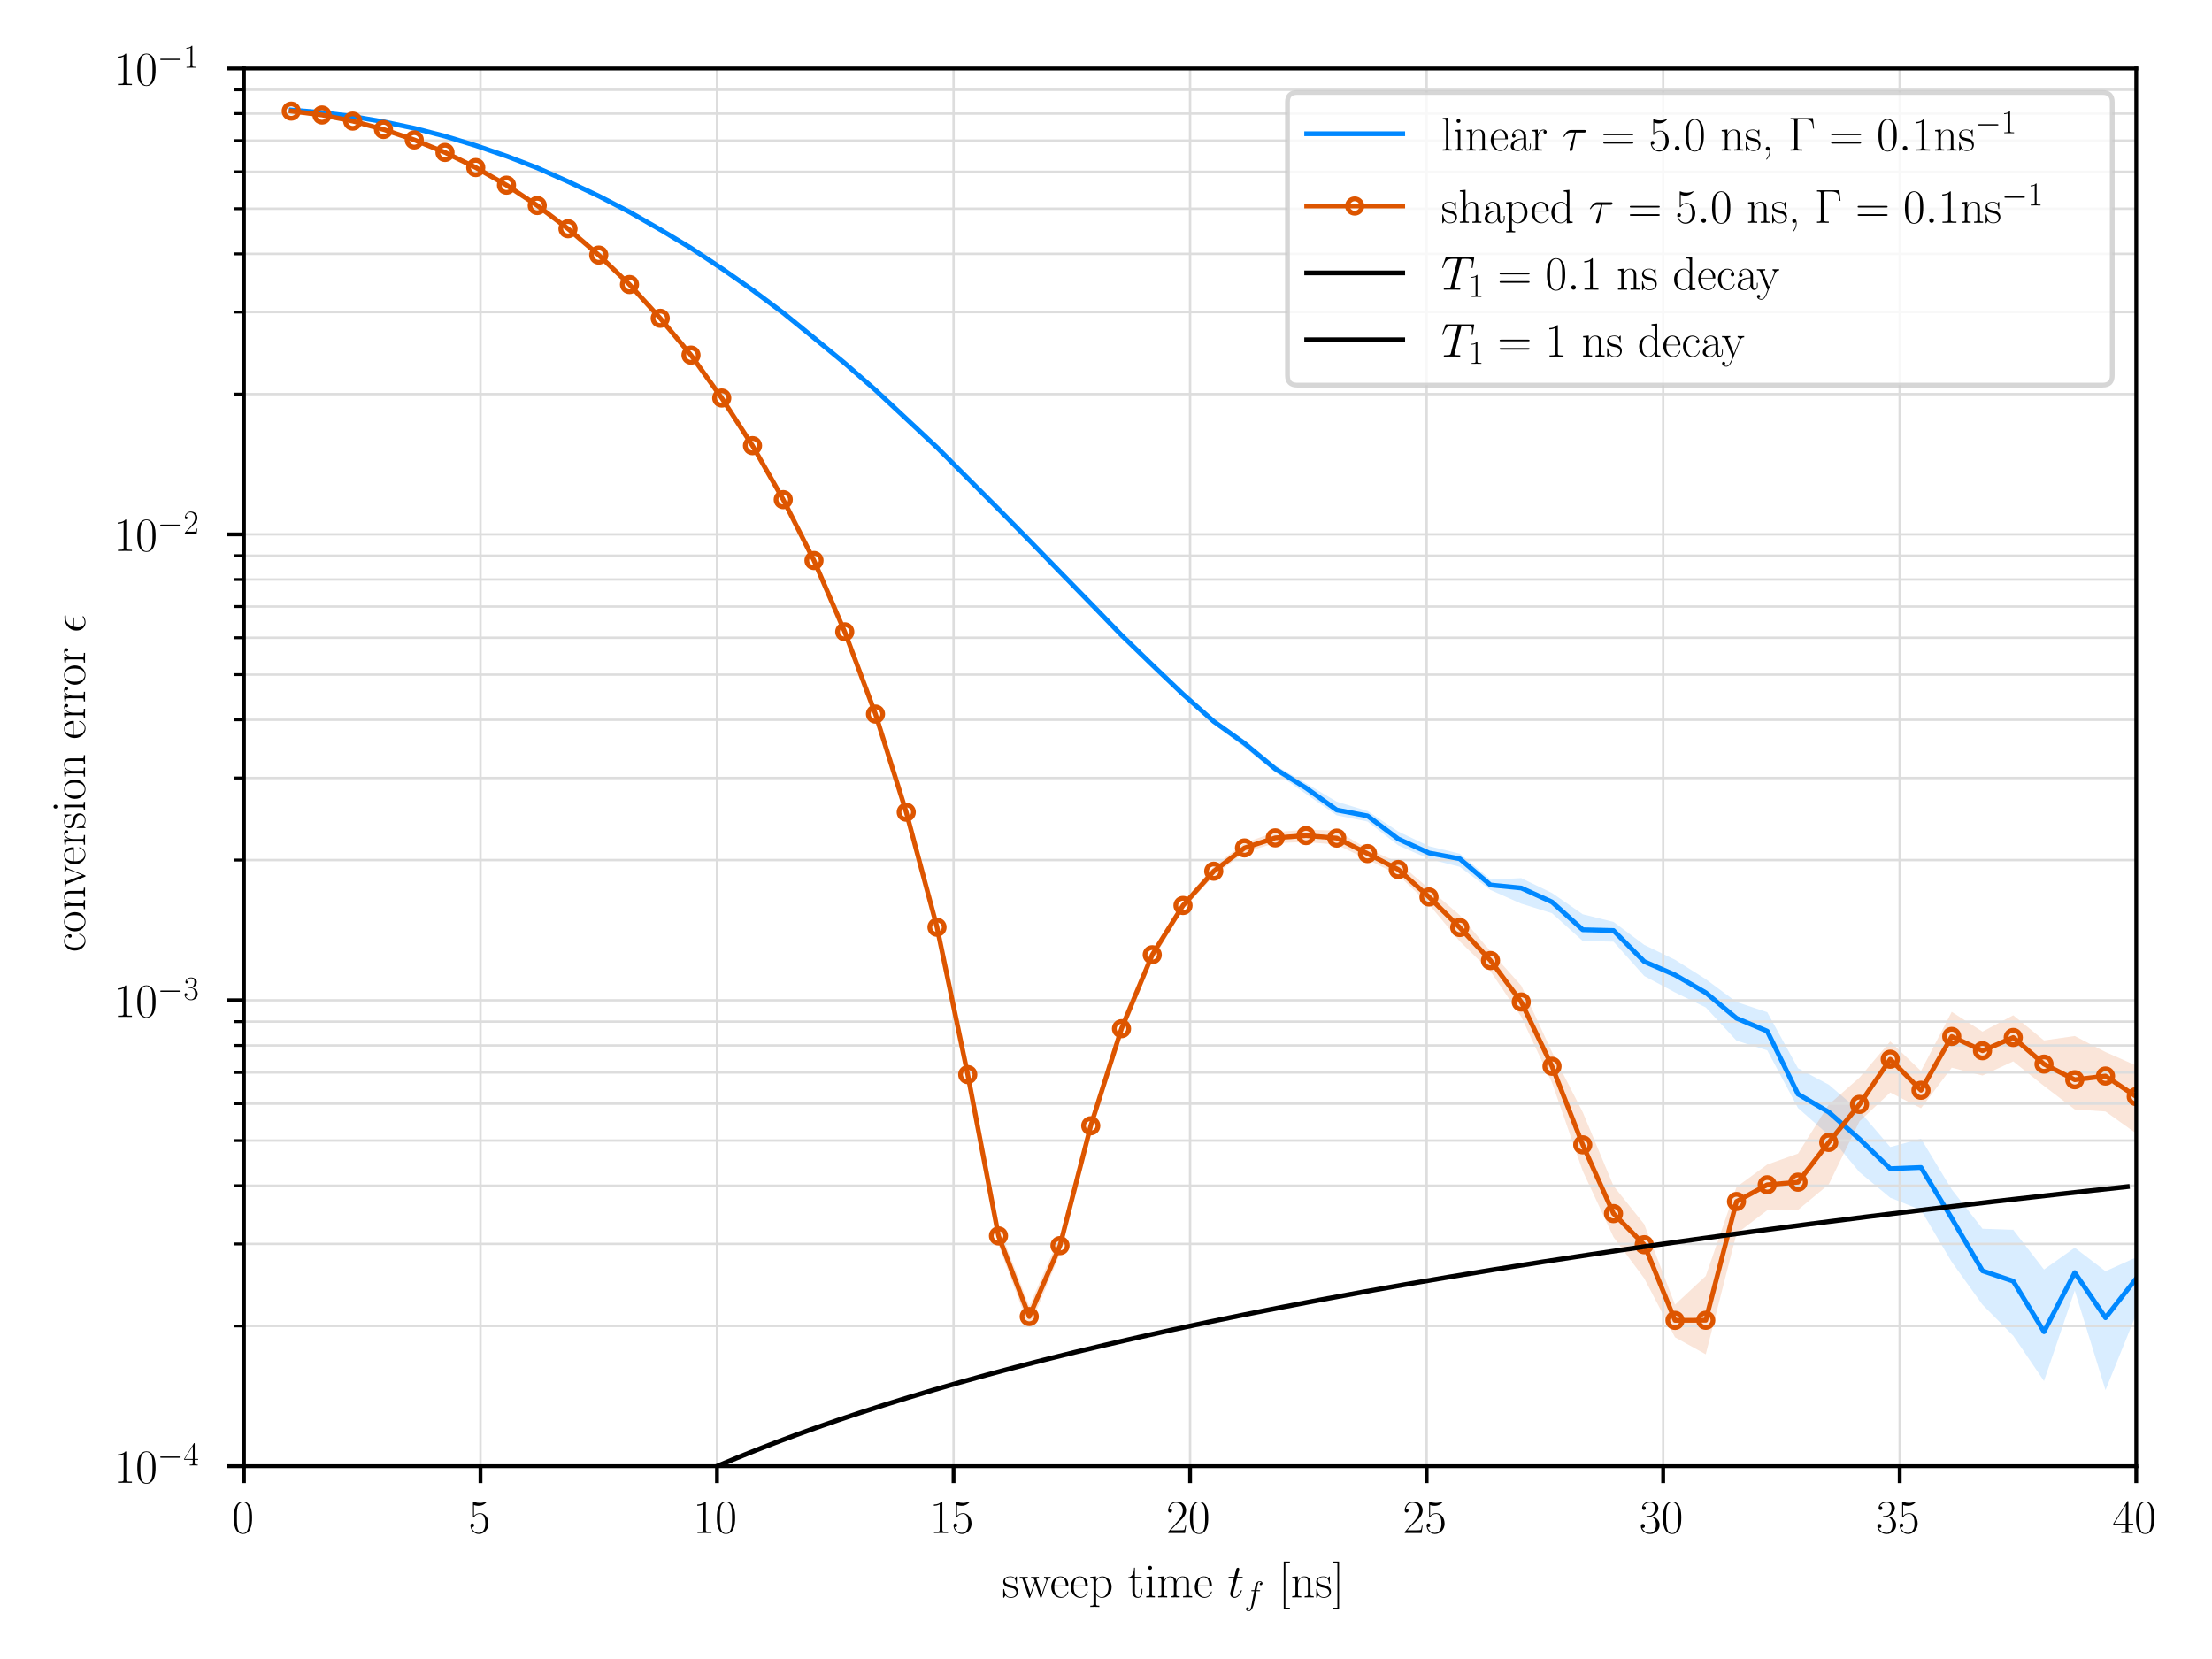 <?xml version="1.0" encoding="utf-8" standalone="no"?>
<!DOCTYPE svg PUBLIC "-//W3C//DTD SVG 1.1//EN"
  "http://www.w3.org/Graphics/SVG/1.1/DTD/svg11.dtd">
<!-- Created with matplotlib (https://matplotlib.org/) -->
<svg height="345.6pt" version="1.1" viewBox="0 0 460.8 345.6" width="460.8pt" xmlns="http://www.w3.org/2000/svg" xmlns:xlink="http://www.w3.org/1999/xlink">
 <defs>
  <style type="text/css">
*{stroke-linecap:butt;stroke-linejoin:round;}
  </style>
 </defs>
 <g id="figure_1">
  <g id="patch_1">
   <path d="M 0 345.6 
L 460.8 345.6 
L 460.8 0 
L 0 0 
z
" style="fill:#ffffff;"/>
  </g>
  <g id="axes_1">
   <g id="patch_2">
    <path d="M 50.816 305.44 
L 445.019 305.44 
L 445.019 14.259 
L 50.816 14.259 
z
" style="fill:#ffffff;"/>
   </g>
   <g id="PolyCollection_1">
    <path clip-path="url(#p06b855a612)" d="M 60.671 22.837 
L 60.671 22.988 
L 67.077 23.497 
L 73.483 24.327 
L 79.889 25.452 
L 86.294 26.813 
L 92.7 28.46 
L 99.106 30.387 
L 105.512 32.616 
L 111.918 35.063 
L 118.323 37.882 
L 124.729 40.91 
L 131.135 44.238 
L 137.541 47.94 
L 143.947 51.754 
L 150.352 56.085 
L 156.758 60.509 
L 163.164 65.295 
L 169.57 70.589 
L 175.976 75.862 
L 182.381 81.491 
L 188.787 87.458 
L 195.193 93.413 
L 201.599 99.844 
L 208.004 106.283 
L 214.41 112.856 
L 220.816 119.483 
L 227.222 126.007 
L 233.628 132.759 
L 240.033 138.965 
L 246.439 144.972 
L 252.845 150.872 
L 259.251 155.703 
L 265.657 160.887 
L 272.062 165.403 
L 278.468 169.851 
L 284.874 171.14 
L 291.28 176.113 
L 297.686 178.932 
L 304.091 180.576 
L 310.497 185.405 
L 316.903 188.249 
L 323.309 190.238 
L 329.714 196.02 
L 336.12 196.164 
L 342.526 203.319 
L 348.932 206.738 
L 355.338 209.87 
L 361.743 216.786 
L 368.149 218.806 
L 374.555 230.815 
L 380.961 236.471 
L 387.367 244.192 
L 393.772 249.507 
L 400.178 252.074 
L 406.584 262.894 
L 412.99 271.796 
L 419.396 278.27 
L 425.801 287.692 
L 432.207 268.837 
L 438.613 289.581 
L 445.019 273.766 
L 445.019 261.932 
L 445.019 261.932 
L 438.613 264.823 
L 432.207 259.912 
L 425.801 264.468 
L 419.396 256.2 
L 412.99 255.971 
L 406.584 247.785 
L 400.178 237.211 
L 393.772 238.95 
L 387.367 231.448 
L 380.961 225.95 
L 374.555 222.532 
L 368.149 210.859 
L 361.743 208.734 
L 355.338 203.972 
L 348.932 199.933 
L 342.526 196.832 
L 336.12 192.045 
L 329.714 190.456 
L 323.309 186.025 
L 316.903 182.937 
L 310.497 183.236 
L 304.091 177.838 
L 297.686 176.275 
L 291.28 173.22 
L 284.874 168.946 
L 278.468 167.002 
L 272.062 163.189 
L 265.657 159.423 
L 259.251 154.168 
L 252.845 149.811 
L 246.439 144.301 
L 240.033 138.013 
L 233.628 131.907 
L 227.222 125.383 
L 220.816 118.807 
L 214.41 112.204 
L 208.004 105.827 
L 201.599 99.258 
L 195.193 93.045 
L 188.787 87.036 
L 182.381 81.083 
L 175.976 75.438 
L 169.57 70.206 
L 163.164 65.076 
L 156.758 60.282 
L 150.352 55.817 
L 143.947 51.579 
L 137.541 47.702 
L 131.135 44.067 
L 124.729 40.74 
L 118.323 37.734 
L 111.918 34.887 
L 105.512 32.413 
L 99.106 30.244 
L 92.7 28.299 
L 86.294 26.648 
L 79.889 25.315 
L 73.483 24.209 
L 67.077 23.392 
L 60.671 22.837 
z
" style="fill:#0088ff;fill-opacity:0.15;"/>
   </g>
   <g id="PolyCollection_2">
    <path clip-path="url(#p06b855a612)" d="M 60.671 23.056 
L 60.671 23.224 
L 67.077 24.037 
L 73.483 25.314 
L 79.889 27.037 
L 86.294 29.234 
L 92.7 31.823 
L 99.106 34.979 
L 105.512 38.646 
L 111.918 42.911 
L 118.323 47.737 
L 124.729 53.283 
L 131.135 59.39 
L 137.541 66.45 
L 143.947 74.18 
L 150.352 83.116 
L 156.758 93.034 
L 163.164 104.296 
L 169.57 116.964 
L 175.976 132.048 
L 182.381 149.178 
L 188.787 169.792 
L 195.193 194.346 
L 201.599 225.422 
L 208.004 259.338 
L 214.41 276.62 
L 220.816 261.179 
L 227.222 235.714 
L 233.628 215.821 
L 240.033 200.146 
L 246.439 189.439 
L 252.845 182.501 
L 259.251 177.546 
L 265.657 175.637 
L 272.062 175.392 
L 278.468 175.971 
L 284.874 179.058 
L 291.28 182.274 
L 297.686 188.397 
L 304.091 196.095 
L 310.497 202.349 
L 316.903 211.824 
L 323.309 225.546 
L 329.714 243.958 
L 336.12 257.715 
L 342.526 266.314 
L 348.932 278.582 
L 355.338 282.13 
L 361.743 257.006 
L 368.149 252.117 
L 374.555 252.045 
L 380.961 246.73 
L 387.367 233.583 
L 393.772 227.594 
L 400.178 230.871 
L 406.584 222.418 
L 412.99 224.057 
L 419.396 221.108 
L 425.801 226.23 
L 432.207 231.114 
L 438.613 231.544 
L 445.019 236.115 
L 445.019 221.982 
L 445.019 221.982 
L 438.613 219.154 
L 432.207 215.817 
L 425.801 216.739 
L 419.396 211.492 
L 412.99 214.907 
L 406.584 210.786 
L 400.178 223.111 
L 393.772 216.952 
L 387.367 224.478 
L 380.961 230.123 
L 374.555 240.314 
L 368.149 242.588 
L 361.743 247.289 
L 355.338 265.814 
L 348.932 271.782 
L 342.526 255.035 
L 336.12 247.04 
L 329.714 231.689 
L 323.309 219.172 
L 316.903 205.322 
L 310.497 198.173 
L 304.091 190.636 
L 297.686 185.12 
L 291.28 179.644 
L 284.874 176.818 
L 278.468 173.028 
L 272.062 172.839 
L 265.657 173.344 
L 259.251 175.592 
L 252.845 180.485 
L 246.439 187.884 
L 240.033 197.896 
L 233.628 212.684 
L 227.222 233.027 
L 220.816 257.412 
L 214.41 272.085 
L 208.004 255.372 
L 201.599 222.4 
L 195.193 191.981 
L 188.787 168.697 
L 182.381 148.348 
L 175.976 130.942 
L 169.57 116.493 
L 163.164 103.754 
L 156.758 92.695 
L 150.352 82.704 
L 143.947 73.849 
L 137.541 66.215 
L 131.135 59.146 
L 124.729 52.957 
L 118.323 47.515 
L 111.918 42.707 
L 105.512 38.511 
L 99.106 34.82 
L 92.7 31.674 
L 86.294 29.072 
L 79.889 26.884 
L 73.483 25.146 
L 67.077 23.865 
L 60.671 23.056 
z
" style="fill:#dd5500;fill-opacity:0.15;"/>
   </g>
   <g id="matplotlib.axis_1">
    <g id="xtick_1">
     <g id="line2d_1">
      <path clip-path="url(#p06b855a612)" d="M 50.816 305.44 
L 50.816 14.259 
" style="fill:none;stroke:#dddddd;stroke-linecap:square;stroke-width:0.5;"/>
     </g>
     <g id="line2d_2">
      <defs>
       <path d="M 0 0 
L 0 3.5 
" id="m39512ca464" style="stroke:#000000;stroke-width:0.8;"/>
      </defs>
      <g>
       <use style="stroke:#000000;stroke-width:0.8;" x="50.816" xlink:href="#m39512ca464" y="305.44"/>
      </g>
     </g>
     <g id="text_1">
      <!-- $\mathdefault{0}$ -->
      <defs>
       <path d="M 42 31.844 
C 42 37.969 41.906 48.422 37.703 56.453 
C 34 63.484 28.094 66 22.906 66 
C 18.094 66 12 63.781 8.203 56.562 
C 4.203 49.016 3.797 39.672 3.797 31.844 
C 3.797 26.109 3.906 17.375 7 9.734 
C 11.297 -0.609 19 -2 22.906 -2 
C 27.5 -2 34.5 -0.109 38.594 9.438 
C 41.594 16.375 42 24.5 42 31.844 
z
M 22.906 -0.406 
C 16.5 -0.406 12.703 5.125 11.297 12.75 
C 10.203 18.688 10.203 27.328 10.203 32.953 
C 10.203 40.688 10.203 47.109 11.5 53.234 
C 13.406 61.781 19 64.391 22.906 64.391 
C 27 64.391 32.297 61.672 34.203 53.438 
C 35.5 47.719 35.594 40.984 35.594 32.953 
C 35.594 26.422 35.594 18.375 34.406 12.453 
C 32.297 1.5 26.406 -0.406 22.906 -0.406 
z
" id="CMR17-48"/>
      </defs>
      <g transform="translate(48.326 319.359)scale(0.1 -0.1)">
       <use transform="scale(0.996)" xlink:href="#CMR17-48"/>
      </g>
     </g>
    </g>
    <g id="xtick_2">
     <g id="line2d_3">
      <path clip-path="url(#p06b855a612)" d="M 100.092 305.44 
L 100.092 14.259 
" style="fill:none;stroke:#dddddd;stroke-linecap:square;stroke-width:0.5;"/>
     </g>
     <g id="line2d_4">
      <g>
       <use style="stroke:#000000;stroke-width:0.8;" x="100.092" xlink:href="#m39512ca464" y="305.44"/>
      </g>
     </g>
     <g id="text_2">
      <!-- $\mathdefault{5}$ -->
      <defs>
       <path d="M 11.406 58.594 
C 12.406 58.188 16.5 56.891 20.703 56.891 
C 30 56.891 35.094 61.891 38 64.688 
C 38 65.484 38 66 37.406 66 
C 37.297 66 37.094 66 36.297 65.594 
C 32.797 64.094 28.703 63 23.703 63 
C 20.703 63 16.203 63.359 11.297 65.484 
C 10.203 66 10 66 9.906 66 
C 9.406 66 9.297 65.891 9.297 63.906 
L 9.297 34.859 
C 9.297 33.016 9.297 32.5 10.297 32.5 
C 10.797 32.5 11 32.703 11.5 33.422 
C 14.703 38.047 19.094 40 24.094 40 
C 27.594 40 35.094 37.734 35.094 20.203 
C 35.094 16.984 35.094 11.188 32.094 6.594 
C 29.594 2.484 25.703 0.391 21.406 0.391 
C 14.797 0.391 8.094 4.984 6.297 12.688 
C 6.703 12.594 7.5 12.391 7.906 12.391 
C 9.203 12.391 11.703 13.094 11.703 16.188 
C 11.703 18.891 9.797 20 7.906 20 
C 5.594 20 4.094 18.594 4.094 15.797 
C 4.094 7.094 11 -2 21.594 -2 
C 31.906 -2 41.703 6.891 41.703 19.797 
C 41.703 32.094 33.906 41.594 24.203 41.594 
C 19.094 41.594 14.797 39.688 11.406 36 
z
" id="CMR17-53"/>
      </defs>
      <g transform="translate(97.601 319.359)scale(0.1 -0.1)">
       <use transform="scale(0.996)" xlink:href="#CMR17-53"/>
      </g>
     </g>
    </g>
    <g id="xtick_3">
     <g id="line2d_5">
      <path clip-path="url(#p06b855a612)" d="M 149.367 305.44 
L 149.367 14.259 
" style="fill:none;stroke:#dddddd;stroke-linecap:square;stroke-width:0.5;"/>
     </g>
     <g id="line2d_6">
      <g>
       <use style="stroke:#000000;stroke-width:0.8;" x="149.367" xlink:href="#m39512ca464" y="305.44"/>
      </g>
     </g>
     <g id="text_3">
      <!-- $\mathdefault{10}$ -->
      <defs>
       <path d="M 26.594 63.797 
C 26.594 65.891 26.5 66 25.094 66 
C 21.203 61.359 15.297 59.891 9.703 59.688 
C 9.406 59.688 8.906 59.688 8.797 59.5 
C 8.703 59.297 8.703 59.094 8.703 57 
C 11.797 57 17 57.594 21 59.984 
L 21 7.297 
C 21 3.797 20.797 2.594 12.203 2.594 
L 9.203 2.594 
L 9.203 0 
C 14 0.094 19 0.188 23.797 0.188 
C 28.594 0.188 33.594 0.094 38.406 0 
L 38.406 2.594 
L 35.406 2.594 
C 26.797 2.594 26.594 3.688 26.594 7.297 
z
" id="CMR17-49"/>
      </defs>
      <g transform="translate(144.386 319.359)scale(0.1 -0.1)">
       <use transform="scale(0.996)" xlink:href="#CMR17-49"/>
       <use transform="translate(45.69 0)scale(0.996)" xlink:href="#CMR17-48"/>
      </g>
     </g>
    </g>
    <g id="xtick_4">
     <g id="line2d_7">
      <path clip-path="url(#p06b855a612)" d="M 198.642 305.44 
L 198.642 14.259 
" style="fill:none;stroke:#dddddd;stroke-linecap:square;stroke-width:0.5;"/>
     </g>
     <g id="line2d_8">
      <g>
       <use style="stroke:#000000;stroke-width:0.8;" x="198.642" xlink:href="#m39512ca464" y="305.44"/>
      </g>
     </g>
     <g id="text_4">
      <!-- $\mathdefault{15}$ -->
      <g transform="translate(193.661 319.359)scale(0.1 -0.1)">
       <use transform="scale(0.996)" xlink:href="#CMR17-49"/>
       <use transform="translate(45.69 0)scale(0.996)" xlink:href="#CMR17-53"/>
      </g>
     </g>
    </g>
    <g id="xtick_5">
     <g id="line2d_9">
      <path clip-path="url(#p06b855a612)" d="M 247.917 305.44 
L 247.917 14.259 
" style="fill:none;stroke:#dddddd;stroke-linecap:square;stroke-width:0.5;"/>
     </g>
     <g id="line2d_10">
      <g>
       <use style="stroke:#000000;stroke-width:0.8;" x="247.917" xlink:href="#m39512ca464" y="305.44"/>
      </g>
     </g>
     <g id="text_5">
      <!-- $\mathdefault{20}$ -->
      <defs>
       <path d="M 41.703 15.469 
L 39.906 15.469 
C 38.906 8.391 38.094 7.188 37.703 6.594 
C 37.203 5.797 30 5.797 28.594 5.797 
L 9.406 5.797 
C 13 9.688 20 16.766 28.5 24.938 
C 34.594 30.719 41.703 37.5 41.703 47.391 
C 41.703 59.188 32.297 66 21.797 66 
C 10.797 66 4.094 56.297 4.094 47.297 
C 4.094 43.391 7 42.891 8.203 42.891 
C 9.203 42.891 12.203 43.484 12.203 46.984 
C 12.203 50.094 9.594 51 8.203 51 
C 7.594 51 7 50.891 6.594 50.688 
C 8.5 59.188 14.297 63.391 20.406 63.391 
C 29.094 63.391 34.797 56.5 34.797 47.391 
C 34.797 38.703 29.703 31.219 24 24.734 
L 4.094 2.297 
L 4.094 0 
L 39.297 0 
z
" id="CMR17-50"/>
      </defs>
      <g transform="translate(242.936 319.359)scale(0.1 -0.1)">
       <use transform="scale(0.996)" xlink:href="#CMR17-50"/>
       <use transform="translate(45.69 0)scale(0.996)" xlink:href="#CMR17-48"/>
      </g>
     </g>
    </g>
    <g id="xtick_6">
     <g id="line2d_11">
      <path clip-path="url(#p06b855a612)" d="M 297.193 305.44 
L 297.193 14.259 
" style="fill:none;stroke:#dddddd;stroke-linecap:square;stroke-width:0.5;"/>
     </g>
     <g id="line2d_12">
      <g>
       <use style="stroke:#000000;stroke-width:0.8;" x="297.193" xlink:href="#m39512ca464" y="305.44"/>
      </g>
     </g>
     <g id="text_6">
      <!-- $\mathdefault{25}$ -->
      <g transform="translate(292.211 319.359)scale(0.1 -0.1)">
       <use transform="scale(0.996)" xlink:href="#CMR17-50"/>
       <use transform="translate(45.69 0)scale(0.996)" xlink:href="#CMR17-53"/>
      </g>
     </g>
    </g>
    <g id="xtick_7">
     <g id="line2d_13">
      <path clip-path="url(#p06b855a612)" d="M 346.468 305.44 
L 346.468 14.259 
" style="fill:none;stroke:#dddddd;stroke-linecap:square;stroke-width:0.5;"/>
     </g>
     <g id="line2d_14">
      <g>
       <use style="stroke:#000000;stroke-width:0.8;" x="346.468" xlink:href="#m39512ca464" y="305.44"/>
      </g>
     </g>
     <g id="text_7">
      <!-- $\mathdefault{30}$ -->
      <defs>
       <path d="M 22.094 34 
C 31 34 34.906 26.141 34.906 17.094 
C 34.906 5.031 28.5 0.391 22.703 0.391 
C 17.406 0.391 8.797 3.016 6.094 10.797 
C 6.594 10.594 7.094 10.594 7.594 10.594 
C 10 10.594 11.797 12.188 11.797 14.797 
C 11.797 17.688 9.594 19 7.594 19 
C 5.906 19 3.297 18.188 3.297 14.484 
C 3.297 5.234 12.297 -2 22.906 -2 
C 34 -2 42.5 6.75 42.5 16.984 
C 42.5 26.844 34.5 34 25 35.094 
C 32.594 36.672 39.906 43.375 39.906 52.391 
C 39.906 60.25 32 66 23 66 
C 13.906 66 5.906 60.344 5.906 52.297 
C 5.906 48.797 8.5 48.188 9.797 48.188 
C 11.906 48.188 13.703 49.484 13.703 52.094 
C 13.703 54.688 11.906 56 9.797 56 
C 9.406 56 8.906 56 8.5 55.797 
C 11.406 62.484 19.297 63.688 22.797 63.688 
C 26.297 63.688 32.906 61.969 32.906 52.297 
C 32.906 49.484 32.5 44.547 29.094 40.219 
C 26.094 36.391 22.703 36.188 19.406 35.891 
C 18.906 35.891 16.594 35.688 16.203 35.688 
C 15.5 35.594 15.094 35.5 15.094 34.797 
C 15.094 34.094 15.203 34 17.203 34 
z
" id="CMR17-51"/>
      </defs>
      <g transform="translate(341.487 319.359)scale(0.1 -0.1)">
       <use transform="scale(0.996)" xlink:href="#CMR17-51"/>
       <use transform="translate(45.69 0)scale(0.996)" xlink:href="#CMR17-48"/>
      </g>
     </g>
    </g>
    <g id="xtick_8">
     <g id="line2d_15">
      <path clip-path="url(#p06b855a612)" d="M 395.743 305.44 
L 395.743 14.259 
" style="fill:none;stroke:#dddddd;stroke-linecap:square;stroke-width:0.5;"/>
     </g>
     <g id="line2d_16">
      <g>
       <use style="stroke:#000000;stroke-width:0.8;" x="395.743" xlink:href="#m39512ca464" y="305.44"/>
      </g>
     </g>
     <g id="text_8">
      <!-- $\mathdefault{35}$ -->
      <g transform="translate(390.762 319.359)scale(0.1 -0.1)">
       <use transform="scale(0.996)" xlink:href="#CMR17-51"/>
       <use transform="translate(45.69 0)scale(0.996)" xlink:href="#CMR17-53"/>
      </g>
     </g>
    </g>
    <g id="xtick_9">
     <g id="line2d_17">
      <path clip-path="url(#p06b855a612)" d="M 445.019 305.44 
L 445.019 14.259 
" style="fill:none;stroke:#dddddd;stroke-linecap:square;stroke-width:0.5;"/>
     </g>
     <g id="line2d_18">
      <g>
       <use style="stroke:#000000;stroke-width:0.8;" x="445.019" xlink:href="#m39512ca464" y="305.44"/>
      </g>
     </g>
     <g id="text_9">
      <!-- $\mathdefault{40}$ -->
      <defs>
       <path d="M 33.594 64.797 
C 33.594 66.891 33.5 67 31.703 67 
L 2 19.594 
L 2 17 
L 27.797 17 
L 27.797 7.188 
C 27.797 3.594 27.594 2.594 20.594 2.594 
L 18.703 2.594 
L 18.703 0 
C 21.906 0.188 27.297 0.188 30.703 0.188 
C 34.094 0.188 39.5 0.188 42.703 0 
L 42.703 2.594 
L 40.797 2.594 
C 33.797 2.594 33.594 3.594 33.594 7.188 
L 33.594 17 
L 43.797 17 
L 43.797 19.594 
L 33.594 19.594 
z
M 28.094 58.172 
L 28.094 19.594 
L 4 19.594 
z
" id="CMR17-52"/>
      </defs>
      <g transform="translate(440.037 319.359)scale(0.1 -0.1)">
       <use transform="scale(0.996)" xlink:href="#CMR17-52"/>
       <use transform="translate(45.69 0)scale(0.996)" xlink:href="#CMR17-48"/>
      </g>
     </g>
    </g>
    <g id="text_10">
     <!-- sweep time $t_f$ $[\textrm{ns}]$ -->
     <defs>
      <path d="M 30.906 42 
C 30.906 43.797 30.797 43.891 30.203 43.891 
C 29.797 43.891 29.703 43.797 28.5 42.297 
C 28.203 41.891 27.297 40.891 27 40.5 
C 23.797 43.891 19.297 44 17.594 44 
C 6.5 44 2.5 38.188 2.5 32.391 
C 2.5 23.391 12.703 21.297 15.594 20.688 
C 21.906 19.391 24.094 19 26.203 17.188 
C 27.5 16 29.703 13.797 29.703 10.188 
C 29.703 6 27.297 0.594 18.094 0.594 
C 9.406 0.594 6.297 7.188 4.5 16 
C 4.203 17.391 4.203 17.5 3.406 17.5 
C 2.594 17.5 2.5 17.391 2.5 15.391 
L 2.5 1 
C 2.5 -0.812 2.594 -0.906 3.203 -0.906 
C 3.703 -0.906 3.797 -0.812 4.297 0 
C 4.906 0.891 6.406 3.297 7 4.297 
C 9 1.594 12.5 -1 18.094 -1 
C 28 -1 33.297 4.391 33.297 12.188 
C 33.297 17.297 30.594 20 29.297 21.188 
C 26.297 24.297 22.797 25 18.594 25.797 
C 13.094 27 6.094 28.391 6.094 34.5 
C 6.094 37.094 7.5 42.594 17.594 42.594 
C 28.297 42.594 28.906 32.594 29.094 29.391 
C 29.203 28.891 29.703 28.797 30 28.797 
C 30.906 28.797 30.906 29.094 30.906 30.797 
z
" id="CMR17-115"/>
      <path d="M 58.203 34.156 
C 60.203 40.094 64.203 40.297 65.703 40.391 
L 65.703 43 
C 63.703 42.891 61.703 42.797 59.703 42.797 
C 57.797 42.797 53.5 42.797 51.797 43 
L 51.797 40.391 
C 54.906 40.188 56.594 38.375 56.594 35.875 
C 56.594 35.172 56.406 34.266 56.203 33.562 
L 46.797 6.219 
L 36.594 35.875 
C 36.406 36.578 36.094 37.375 36.094 37.781 
C 36.094 40.391 39.5 40.391 41.094 40.391 
L 41.094 43 
C 38.797 42.797 34.594 42.797 32.203 42.797 
C 29.703 42.797 27.094 42.797 24.797 43 
L 24.797 40.391 
C 30.297 40.391 30.297 40.188 32.406 33.859 
L 23.203 6.922 
L 13.297 35.969 
C 12.797 37.281 12.797 37.484 12.797 37.781 
C 12.797 40.391 16.203 40.391 17.797 40.391 
L 17.797 43 
C 15.406 42.797 11.203 42.797 8.703 42.797 
C 6.5 42.797 3.094 42.797 1 43 
L 1 40.391 
C 5.406 40.391 6.5 40.094 7.594 36.766 
L 19.906 0.594 
C 20.297 -0.703 20.594 -1 21.406 -1 
C 22.094 -1 22.5 -0.812 23 0.688 
L 33.297 31.047 
L 43.703 0.688 
C 44.203 -0.812 44.594 -1 45.297 -1 
C 46.094 -1 46.406 -0.703 46.797 0.594 
z
" id="CMR17-119"/>
      <path d="M 38.094 23.484 
C 38.5 23.891 38.5 24.094 38.5 25.094 
C 38.5 35.172 33.094 44 21.703 44 
C 11.094 44 2.703 33.984 2.703 21.781 
C 2.703 8.656 12.203 -1 22.797 -1 
C 34 -1 38.406 9.672 38.406 11.797 
C 38.406 12.5 37.797 12.5 37.594 12.5 
C 36.906 12.5 36.797 12.297 36.406 11.078 
C 34.203 4.219 28.703 0.797 23.5 0.797 
C 19.203 0.797 14.906 3.219 12.203 7.656 
C 9.094 12.797 9.094 18.75 9.094 23.484 
z
M 9.203 25 
C 9.906 39.234 17.594 42.391 21.594 42.391 
C 28.406 42.391 33 36.062 33.094 25 
z
" id="CMR17-101"/>
      <path d="M 22 -17.406 
C 15.594 -17.406 15.203 -17 15.203 -13.031 
L 15.203 5.938 
C 18.094 1.703 22.297 -1 27.594 -1 
C 37.594 -1 47.703 7.859 47.703 21.594 
C 47.703 34.312 39 44 28.703 44 
C 22.703 44 17.797 40.672 15 36.641 
L 15 44 
L 3.094 42.891 
L 3.094 40.266 
C 9 40.266 9.906 39.672 9.906 34.812 
L 9.906 -13.031 
C 9.906 -16.891 9.5 -17.406 3.094 -17.406 
L 3.094 -20 
C 5.5 -19.812 9.906 -19.812 12.5 -19.812 
C 15.094 -19.812 19.594 -19.812 22 -20 
z
M 15.203 31.484 
C 15.203 32.906 15.203 35.016 19.094 38.766 
C 19.594 39.156 23 42.188 28 42.188 
C 35.297 42.188 41.297 33 41.297 21.5 
C 41.297 9.984 34.906 0.594 27 0.594 
C 23.406 0.594 19.5 2.312 16.5 7.047 
C 15.203 9.281 15.203 9.875 15.203 11.5 
z
" id="CMR17-112"/>
      <path d="M 15.094 40.391 
L 29.094 40.391 
L 29.094 43 
L 15.094 43 
L 15.094 62 
L 13.297 62 
C 13.094 51.438 9.594 42.188 1.094 41.984 
L 1.094 40.391 
L 9.797 40.391 
L 9.797 12.156 
C 9.797 10.234 9.797 -1 21.406 -1 
C 27.297 -1 30.703 4.812 30.703 12.25 
L 30.703 17.984 
L 28.906 17.984 
L 28.906 12.344 
C 28.906 5.422 26.203 0.797 22 0.797 
C 19.094 0.797 15.094 2.797 15.094 11.953 
z
" id="CMR17-116"/>
      <path d="M 15.5 61.891 
C 15.5 64.094 13.703 66 11.406 66 
C 9.203 66 7.297 64.188 7.297 61.891 
C 7.297 59.688 9.094 57.797 11.406 57.797 
C 13.594 57.797 15.5 59.594 15.5 61.891 
z
M 3.797 42.891 
L 3.797 40.297 
C 9.406 40.297 10.203 39.688 10.203 34.859 
L 10.203 6.922 
C 10.203 3.094 9.797 2.594 3.406 2.594 
L 3.406 0 
C 5.797 0.188 10.094 0.188 12.594 0.188 
C 15 0.188 19.094 0.188 21.406 0 
L 21.406 2.594 
C 15.5 2.594 15.297 3.203 15.297 6.812 
L 15.297 44 
z
" id="CMR17-105"/>
      <path d="M 67.594 30.531 
C 67.594 35.562 66.703 44 54.797 44 
C 48 44 43.297 39.375 41.5 33.953 
L 41.406 33.953 
C 40.203 42.188 34.297 44 28.703 44 
C 20.797 44 16.703 37.875 15.203 33.844 
L 15.094 33.844 
L 15.094 44 
L 3.297 42.891 
L 3.297 40.281 
C 9.203 40.281 10.094 39.688 10.094 34.859 
L 10.094 6.922 
C 10.094 3.094 9.703 2.594 3.297 2.594 
L 3.297 0 
C 5.703 0.188 10.094 0.188 12.703 0.188 
C 15.297 0.188 19.797 0.188 22.203 0 
L 22.203 2.594 
C 15.797 2.594 15.406 3 15.406 6.922 
L 15.406 26.219 
C 15.406 35.453 21 42.391 28 42.391 
C 35.406 42.391 36.203 35.766 36.203 30.938 
L 36.203 6.922 
C 36.203 3.094 35.797 2.594 29.406 2.594 
L 29.406 0 
C 31.797 0.188 36.203 0.188 38.797 0.188 
C 41.406 0.188 45.906 0.188 48.297 0 
L 48.297 2.594 
C 41.906 2.594 41.5 3 41.5 6.922 
L 41.5 26.219 
C 41.5 35.453 47.094 42.391 54.094 42.391 
C 61.5 42.391 62.297 35.766 62.297 30.938 
L 62.297 6.922 
C 62.297 3.094 61.906 2.594 55.5 2.594 
L 55.5 0 
C 57.906 0.188 62.297 0.188 64.906 0.188 
C 67.5 0.188 72 0.188 74.406 0 
L 74.406 2.594 
C 68 2.594 67.594 3 67.594 6.922 
z
" id="CMR17-109"/>
      <path d="M 20.094 40.094 
L 29.297 40.094 
C 31.203 40.094 32.203 40.094 32.203 41.891 
C 32.203 43 31.594 43 29.594 43 
L 20.797 43 
L 24.5 57.25 
C 24.906 58.625 24.906 58.812 24.906 59.5 
C 24.906 61.094 23.594 62 22.297 62 
C 21.5 62 19.203 61.688 18.406 58.531 
L 14.5 43 
L 5.094 43 
C 3.094 43 2.203 43 2.203 41.094 
C 2.203 40.094 2.906 40.094 4.797 40.094 
L 13.703 40.094 
L 7.094 13.766 
C 6.297 10.266 6 9.266 6 7.969 
C 6 3.281 9.297 -1 14.906 -1 
C 25 -1 30.406 13.562 30.406 14.266 
C 30.406 14.859 30 15.156 29.406 15.156 
C 29.203 15.156 28.797 15.156 28.594 14.75 
C 28.5 14.656 28.406 14.562 27.703 12.969 
C 25.594 7.969 21 1 15.203 1 
C 12.203 1 12 3.484 12 5.688 
C 12 5.781 12 7.672 12.297 8.875 
z
" id="CMMI12-116"/>
      <path d="M 44.594 40.094 
C 46.594 40.094 47.406 40.094 47.406 41.984 
C 47.406 43 46.594 43 44.797 43 
L 36.703 43 
C 38.594 53.094 40 60.094 40.797 63.297 
C 41.406 65.688 43.5 67.984 46.094 67.984 
C 48.203 67.984 50.297 67.094 51.297 66.188 
C 47.406 65.797 46.203 62.891 46.203 61.188 
C 46.203 59.188 47.703 58 49.594 58 
C 51.594 58 54.594 59.688 54.594 63.5 
C 54.594 67.688 50.406 70 46 70 
C 41.703 70 37.5 66.797 35.5 62.891 
C 33.703 59.391 32.703 55.828 30.406 43 
L 23.703 43 
C 21.797 43 20.797 43 20.797 41.188 
C 20.797 40.094 21.406 40.094 23.406 40.094 
L 29.797 40.094 
C 28 30.891 23.906 8.516 21.594 -2.062 
C 19.906 -10.703 18.406 -18 13.406 -18 
C 13.094 -18 10.203 -18 8.406 -16.109 
C 13.5 -15.703 13.5 -11.312 13.5 -11.203 
C 13.5 -9.203 12 -8 10.094 -8 
C 8.094 -8 5.094 -9.703 5.094 -13.516 
C 5.094 -17.812 9.5 -20 13.406 -20 
C 23.594 -20 27.797 -1.766 28.906 3.172 
C 30.703 10.797 35.594 37.125 36.094 40.094 
z
" id="CMMI12-102"/>
      <path d="M 23.5 -25 
L 23.5 -21.5 
L 14.094 -21.5 
L 14.094 71.484 
L 23.5 71.484 
L 23.5 75 
L 10.594 75 
L 10.594 -25 
z
" id="CMR17-91"/>
      <path d="M 41.5 30.531 
C 41.5 35.656 40.5 44 28.703 44 
C 20.797 44 16.703 37.875 15.203 33.844 
L 15.094 33.844 
L 15.094 44 
L 3.297 42.891 
L 3.297 40.281 
C 9.203 40.281 10.094 39.688 10.094 34.859 
L 10.094 6.922 
C 10.094 3.094 9.703 2.594 3.297 2.594 
L 3.297 0 
C 5.703 0.188 10.094 0.188 12.703 0.188 
C 15.297 0.188 19.797 0.188 22.203 0 
L 22.203 2.594 
C 15.797 2.594 15.406 3 15.406 6.922 
L 15.406 26.219 
C 15.406 35.453 21 42.391 28 42.391 
C 35.406 42.391 36.203 35.766 36.203 30.938 
L 36.203 6.922 
C 36.203 3.094 35.797 2.594 29.406 2.594 
L 29.406 0 
C 31.797 0.188 36.203 0.188 38.797 0.188 
C 41.406 0.188 45.906 0.188 48.297 0 
L 48.297 2.594 
C 41.906 2.594 41.5 3 41.5 6.922 
z
" id="CMR17-110"/>
      <path d="M 14.297 75 
L 1.406 75 
L 1.406 71.484 
L 10.797 71.484 
L 10.797 -21.5 
L 1.406 -21.5 
L 1.406 -25 
L 14.297 -25 
z
" id="CMR17-93"/>
     </defs>
     <g transform="translate(208.75 332.768)scale(0.1 -0.1)">
      <use transform="scale(0.996)" xlink:href="#CMR17-115"/>
      <use transform="translate(35.801 0)scale(0.996)" xlink:href="#CMR17-119"/>
      <use transform="translate(99.709 0)scale(0.996)" xlink:href="#CMR17-101"/>
      <use transform="translate(140.194 0)scale(0.996)" xlink:href="#CMR17-101"/>
      <use transform="translate(180.68 0)scale(0.996)" xlink:href="#CMR17-112"/>
      <use transform="translate(261.651 0)scale(0.996)" xlink:href="#CMR17-116"/>
      <use transform="translate(296.932 0)scale(0.996)" xlink:href="#CMR17-105"/>
      <use transform="translate(321.803 0)scale(0.996)" xlink:href="#CMR17-109"/>
      <use transform="translate(398.723 0)scale(0.996)" xlink:href="#CMR17-101"/>
      <use transform="translate(469.284 0)scale(0.996)" xlink:href="#CMMI12-116"/>
      <use transform="translate(504.511 -14.944)scale(0.697)" xlink:href="#CMMI12-102"/>
      <use transform="translate(576.189 0)scale(0.996)" xlink:href="#CMR17-91"/>
      <use transform="translate(601.06 0)scale(0.996)" xlink:href="#CMR17-110"/>
      <use transform="translate(651.955 0)scale(0.996)" xlink:href="#CMR17-115"/>
      <use transform="translate(687.757 0)scale(0.996)" xlink:href="#CMR17-93"/>
     </g>
    </g>
   </g>
   <g id="matplotlib.axis_2">
    <g id="ytick_1">
     <g id="line2d_19">
      <path clip-path="url(#p06b855a612)" d="M 50.816 305.44 
L 445.019 305.44 
" style="fill:none;stroke:#dddddd;stroke-linecap:square;stroke-width:0.5;"/>
     </g>
     <g id="line2d_20">
      <defs>
       <path d="M 0 0 
L -3.5 0 
" id="m432c661c9d" style="stroke:#000000;stroke-width:0.8;"/>
      </defs>
      <g>
       <use style="stroke:#000000;stroke-width:0.8;" x="50.816" xlink:href="#m432c661c9d" y="305.44"/>
      </g>
     </g>
     <g id="text_11">
      <!-- $\mathdefault{10^{-4}}$ -->
      <defs>
       <path d="M 65.906 23 
C 67.594 23 69.406 23 69.406 25 
C 69.406 27 67.594 27 65.906 27 
L 11.797 27 
C 10.094 27 8.297 27 8.297 25 
C 8.297 23 10.094 23 11.797 23 
z
" id="CMSY10-0"/>
      </defs>
      <g transform="translate(23.656 308.9)scale(0.1 -0.1)">
       <use transform="scale(0.996)" xlink:href="#CMR17-49"/>
       <use transform="translate(45.69 0)scale(0.996)" xlink:href="#CMR17-48"/>
       <use transform="translate(91.381 36.154)scale(0.697)" xlink:href="#CMSY10-0"/>
       <use transform="translate(145.622 36.154)scale(0.697)" xlink:href="#CMR17-52"/>
      </g>
     </g>
    </g>
    <g id="ytick_2">
     <g id="line2d_21">
      <path clip-path="url(#p06b855a612)" d="M 50.816 208.38 
L 445.019 208.38 
" style="fill:none;stroke:#dddddd;stroke-linecap:square;stroke-width:0.5;"/>
     </g>
     <g id="line2d_22">
      <g>
       <use style="stroke:#000000;stroke-width:0.8;" x="50.816" xlink:href="#m432c661c9d" y="208.38"/>
      </g>
     </g>
     <g id="text_12">
      <!-- $\mathdefault{10^{-3}}$ -->
      <g transform="translate(23.656 211.839)scale(0.1 -0.1)">
       <use transform="scale(0.996)" xlink:href="#CMR17-49"/>
       <use transform="translate(45.69 0)scale(0.996)" xlink:href="#CMR17-48"/>
       <use transform="translate(91.381 36.154)scale(0.697)" xlink:href="#CMSY10-0"/>
       <use transform="translate(145.622 36.154)scale(0.697)" xlink:href="#CMR17-51"/>
      </g>
     </g>
    </g>
    <g id="ytick_3">
     <g id="line2d_23">
      <path clip-path="url(#p06b855a612)" d="M 50.816 111.32 
L 445.019 111.32 
" style="fill:none;stroke:#dddddd;stroke-linecap:square;stroke-width:0.5;"/>
     </g>
     <g id="line2d_24">
      <g>
       <use style="stroke:#000000;stroke-width:0.8;" x="50.816" xlink:href="#m432c661c9d" y="111.32"/>
      </g>
     </g>
     <g id="text_13">
      <!-- $\mathdefault{10^{-2}}$ -->
      <g transform="translate(23.656 114.779)scale(0.1 -0.1)">
       <use transform="scale(0.996)" xlink:href="#CMR17-49"/>
       <use transform="translate(45.69 0)scale(0.996)" xlink:href="#CMR17-48"/>
       <use transform="translate(91.381 36.154)scale(0.697)" xlink:href="#CMSY10-0"/>
       <use transform="translate(145.622 36.154)scale(0.697)" xlink:href="#CMR17-50"/>
      </g>
     </g>
    </g>
    <g id="ytick_4">
     <g id="line2d_25">
      <path clip-path="url(#p06b855a612)" d="M 50.816 14.259 
L 445.019 14.259 
" style="fill:none;stroke:#dddddd;stroke-linecap:square;stroke-width:0.5;"/>
     </g>
     <g id="line2d_26">
      <g>
       <use style="stroke:#000000;stroke-width:0.8;" x="50.816" xlink:href="#m432c661c9d" y="14.259"/>
      </g>
     </g>
     <g id="text_14">
      <!-- $\mathdefault{10^{-1}}$ -->
      <g transform="translate(23.656 17.718)scale(0.1 -0.1)">
       <use transform="scale(0.996)" xlink:href="#CMR17-49"/>
       <use transform="translate(45.69 0)scale(0.996)" xlink:href="#CMR17-48"/>
       <use transform="translate(91.381 36.154)scale(0.697)" xlink:href="#CMSY10-0"/>
       <use transform="translate(145.622 36.154)scale(0.697)" xlink:href="#CMR17-49"/>
      </g>
     </g>
    </g>
    <g id="ytick_5">
     <g id="line2d_27">
      <path clip-path="url(#p06b855a612)" d="M 50.816 276.222 
L 445.019 276.222 
" style="fill:none;stroke:#dddddd;stroke-linecap:square;stroke-width:0.5;"/>
     </g>
     <g id="line2d_28">
      <defs>
       <path d="M 0 0 
L -2 0 
" id="m4f6f6d07f6" style="stroke:#000000;stroke-width:0.6;"/>
      </defs>
      <g>
       <use style="stroke:#000000;stroke-width:0.6;" x="50.816" xlink:href="#m4f6f6d07f6" y="276.222"/>
      </g>
     </g>
    </g>
    <g id="ytick_6">
     <g id="line2d_29">
      <path clip-path="url(#p06b855a612)" d="M 50.816 259.131 
L 445.019 259.131 
" style="fill:none;stroke:#dddddd;stroke-linecap:square;stroke-width:0.5;"/>
     </g>
     <g id="line2d_30">
      <g>
       <use style="stroke:#000000;stroke-width:0.6;" x="50.816" xlink:href="#m4f6f6d07f6" y="259.131"/>
      </g>
     </g>
    </g>
    <g id="ytick_7">
     <g id="line2d_31">
      <path clip-path="url(#p06b855a612)" d="M 50.816 247.004 
L 445.019 247.004 
" style="fill:none;stroke:#dddddd;stroke-linecap:square;stroke-width:0.5;"/>
     </g>
     <g id="line2d_32">
      <g>
       <use style="stroke:#000000;stroke-width:0.6;" x="50.816" xlink:href="#m4f6f6d07f6" y="247.004"/>
      </g>
     </g>
    </g>
    <g id="ytick_8">
     <g id="line2d_33">
      <path clip-path="url(#p06b855a612)" d="M 50.816 237.598 
L 445.019 237.598 
" style="fill:none;stroke:#dddddd;stroke-linecap:square;stroke-width:0.5;"/>
     </g>
     <g id="line2d_34">
      <g>
       <use style="stroke:#000000;stroke-width:0.6;" x="50.816" xlink:href="#m4f6f6d07f6" y="237.598"/>
      </g>
     </g>
    </g>
    <g id="ytick_9">
     <g id="line2d_35">
      <path clip-path="url(#p06b855a612)" d="M 50.816 229.913 
L 445.019 229.913 
" style="fill:none;stroke:#dddddd;stroke-linecap:square;stroke-width:0.5;"/>
     </g>
     <g id="line2d_36">
      <g>
       <use style="stroke:#000000;stroke-width:0.6;" x="50.816" xlink:href="#m4f6f6d07f6" y="229.913"/>
      </g>
     </g>
    </g>
    <g id="ytick_10">
     <g id="line2d_37">
      <path clip-path="url(#p06b855a612)" d="M 50.816 223.415 
L 445.019 223.415 
" style="fill:none;stroke:#dddddd;stroke-linecap:square;stroke-width:0.5;"/>
     </g>
     <g id="line2d_38">
      <g>
       <use style="stroke:#000000;stroke-width:0.6;" x="50.816" xlink:href="#m4f6f6d07f6" y="223.415"/>
      </g>
     </g>
    </g>
    <g id="ytick_11">
     <g id="line2d_39">
      <path clip-path="url(#p06b855a612)" d="M 50.816 217.786 
L 445.019 217.786 
" style="fill:none;stroke:#dddddd;stroke-linecap:square;stroke-width:0.5;"/>
     </g>
     <g id="line2d_40">
      <g>
       <use style="stroke:#000000;stroke-width:0.6;" x="50.816" xlink:href="#m4f6f6d07f6" y="217.786"/>
      </g>
     </g>
    </g>
    <g id="ytick_12">
     <g id="line2d_41">
      <path clip-path="url(#p06b855a612)" d="M 50.816 212.821 
L 445.019 212.821 
" style="fill:none;stroke:#dddddd;stroke-linecap:square;stroke-width:0.5;"/>
     </g>
     <g id="line2d_42">
      <g>
       <use style="stroke:#000000;stroke-width:0.6;" x="50.816" xlink:href="#m4f6f6d07f6" y="212.821"/>
      </g>
     </g>
    </g>
    <g id="ytick_13">
     <g id="line2d_43">
      <path clip-path="url(#p06b855a612)" d="M 50.816 179.162 
L 445.019 179.162 
" style="fill:none;stroke:#dddddd;stroke-linecap:square;stroke-width:0.5;"/>
     </g>
     <g id="line2d_44">
      <g>
       <use style="stroke:#000000;stroke-width:0.6;" x="50.816" xlink:href="#m4f6f6d07f6" y="179.162"/>
      </g>
     </g>
    </g>
    <g id="ytick_14">
     <g id="line2d_45">
      <path clip-path="url(#p06b855a612)" d="M 50.816 162.07 
L 445.019 162.07 
" style="fill:none;stroke:#dddddd;stroke-linecap:square;stroke-width:0.5;"/>
     </g>
     <g id="line2d_46">
      <g>
       <use style="stroke:#000000;stroke-width:0.6;" x="50.816" xlink:href="#m4f6f6d07f6" y="162.07"/>
      </g>
     </g>
    </g>
    <g id="ytick_15">
     <g id="line2d_47">
      <path clip-path="url(#p06b855a612)" d="M 50.816 149.944 
L 445.019 149.944 
" style="fill:none;stroke:#dddddd;stroke-linecap:square;stroke-width:0.5;"/>
     </g>
     <g id="line2d_48">
      <g>
       <use style="stroke:#000000;stroke-width:0.6;" x="50.816" xlink:href="#m4f6f6d07f6" y="149.944"/>
      </g>
     </g>
    </g>
    <g id="ytick_16">
     <g id="line2d_49">
      <path clip-path="url(#p06b855a612)" d="M 50.816 140.538 
L 445.019 140.538 
" style="fill:none;stroke:#dddddd;stroke-linecap:square;stroke-width:0.5;"/>
     </g>
     <g id="line2d_50">
      <g>
       <use style="stroke:#000000;stroke-width:0.6;" x="50.816" xlink:href="#m4f6f6d07f6" y="140.538"/>
      </g>
     </g>
    </g>
    <g id="ytick_17">
     <g id="line2d_51">
      <path clip-path="url(#p06b855a612)" d="M 50.816 132.852 
L 445.019 132.852 
" style="fill:none;stroke:#dddddd;stroke-linecap:square;stroke-width:0.5;"/>
     </g>
     <g id="line2d_52">
      <g>
       <use style="stroke:#000000;stroke-width:0.6;" x="50.816" xlink:href="#m4f6f6d07f6" y="132.852"/>
      </g>
     </g>
    </g>
    <g id="ytick_18">
     <g id="line2d_53">
      <path clip-path="url(#p06b855a612)" d="M 50.816 126.354 
L 445.019 126.354 
" style="fill:none;stroke:#dddddd;stroke-linecap:square;stroke-width:0.5;"/>
     </g>
     <g id="line2d_54">
      <g>
       <use style="stroke:#000000;stroke-width:0.6;" x="50.816" xlink:href="#m4f6f6d07f6" y="126.354"/>
      </g>
     </g>
    </g>
    <g id="ytick_19">
     <g id="line2d_55">
      <path clip-path="url(#p06b855a612)" d="M 50.816 120.726 
L 445.019 120.726 
" style="fill:none;stroke:#dddddd;stroke-linecap:square;stroke-width:0.5;"/>
     </g>
     <g id="line2d_56">
      <g>
       <use style="stroke:#000000;stroke-width:0.6;" x="50.816" xlink:href="#m4f6f6d07f6" y="120.726"/>
      </g>
     </g>
    </g>
    <g id="ytick_20">
     <g id="line2d_57">
      <path clip-path="url(#p06b855a612)" d="M 50.816 115.761 
L 445.019 115.761 
" style="fill:none;stroke:#dddddd;stroke-linecap:square;stroke-width:0.5;"/>
     </g>
     <g id="line2d_58">
      <g>
       <use style="stroke:#000000;stroke-width:0.6;" x="50.816" xlink:href="#m4f6f6d07f6" y="115.761"/>
      </g>
     </g>
    </g>
    <g id="ytick_21">
     <g id="line2d_59">
      <path clip-path="url(#p06b855a612)" d="M 50.816 82.102 
L 445.019 82.102 
" style="fill:none;stroke:#dddddd;stroke-linecap:square;stroke-width:0.5;"/>
     </g>
     <g id="line2d_60">
      <g>
       <use style="stroke:#000000;stroke-width:0.6;" x="50.816" xlink:href="#m4f6f6d07f6" y="82.102"/>
      </g>
     </g>
    </g>
    <g id="ytick_22">
     <g id="line2d_61">
      <path clip-path="url(#p06b855a612)" d="M 50.816 65.01 
L 445.019 65.01 
" style="fill:none;stroke:#dddddd;stroke-linecap:square;stroke-width:0.5;"/>
     </g>
     <g id="line2d_62">
      <g>
       <use style="stroke:#000000;stroke-width:0.6;" x="50.816" xlink:href="#m4f6f6d07f6" y="65.01"/>
      </g>
     </g>
    </g>
    <g id="ytick_23">
     <g id="line2d_63">
      <path clip-path="url(#p06b855a612)" d="M 50.816 52.883 
L 445.019 52.883 
" style="fill:none;stroke:#dddddd;stroke-linecap:square;stroke-width:0.5;"/>
     </g>
     <g id="line2d_64">
      <g>
       <use style="stroke:#000000;stroke-width:0.6;" x="50.816" xlink:href="#m4f6f6d07f6" y="52.883"/>
      </g>
     </g>
    </g>
    <g id="ytick_24">
     <g id="line2d_65">
      <path clip-path="url(#p06b855a612)" d="M 50.816 43.477 
L 445.019 43.477 
" style="fill:none;stroke:#dddddd;stroke-linecap:square;stroke-width:0.5;"/>
     </g>
     <g id="line2d_66">
      <g>
       <use style="stroke:#000000;stroke-width:0.6;" x="50.816" xlink:href="#m4f6f6d07f6" y="43.477"/>
      </g>
     </g>
    </g>
    <g id="ytick_25">
     <g id="line2d_67">
      <path clip-path="url(#p06b855a612)" d="M 50.816 35.792 
L 445.019 35.792 
" style="fill:none;stroke:#dddddd;stroke-linecap:square;stroke-width:0.5;"/>
     </g>
     <g id="line2d_68">
      <g>
       <use style="stroke:#000000;stroke-width:0.6;" x="50.816" xlink:href="#m4f6f6d07f6" y="35.792"/>
      </g>
     </g>
    </g>
    <g id="ytick_26">
     <g id="line2d_69">
      <path clip-path="url(#p06b855a612)" d="M 50.816 29.294 
L 445.019 29.294 
" style="fill:none;stroke:#dddddd;stroke-linecap:square;stroke-width:0.5;"/>
     </g>
     <g id="line2d_70">
      <g>
       <use style="stroke:#000000;stroke-width:0.6;" x="50.816" xlink:href="#m4f6f6d07f6" y="29.294"/>
      </g>
     </g>
    </g>
    <g id="ytick_27">
     <g id="line2d_71">
      <path clip-path="url(#p06b855a612)" d="M 50.816 23.665 
L 445.019 23.665 
" style="fill:none;stroke:#dddddd;stroke-linecap:square;stroke-width:0.5;"/>
     </g>
     <g id="line2d_72">
      <g>
       <use style="stroke:#000000;stroke-width:0.6;" x="50.816" xlink:href="#m4f6f6d07f6" y="23.665"/>
      </g>
     </g>
    </g>
    <g id="ytick_28">
     <g id="line2d_73">
      <path clip-path="url(#p06b855a612)" d="M 50.816 18.7 
L 445.019 18.7 
" style="fill:none;stroke:#dddddd;stroke-linecap:square;stroke-width:0.5;"/>
     </g>
     <g id="line2d_74">
      <g>
       <use style="stroke:#000000;stroke-width:0.6;" x="50.816" xlink:href="#m4f6f6d07f6" y="18.7"/>
      </g>
     </g>
    </g>
    <g id="text_15">
     <!-- conversion error $\epsilon$ -->
     <defs>
      <path d="M 34.906 35 
C 33 35 30.203 35 30.203 31.484 
C 30.203 28.688 32.5 27.891 33.797 27.891 
C 34.5 27.891 37.406 28.188 37.406 31.688 
C 37.406 38.688 30.594 44 22.906 44 
C 12.297 44 3.297 34.391 3.297 21.547 
C 3.297 8.141 12.703 -1 22.906 -1 
C 35.297 -1 38.406 10.562 38.406 11.672 
C 38.406 12.078 38.297 12.375 37.594 12.375 
C 36.906 12.375 36.797 12.281 36.406 10.969 
C 33.797 2.812 28.094 0.797 23.797 0.797 
C 17.406 0.797 9.703 6.734 9.703 21.641 
C 9.703 36.844 17.094 42.188 23 42.188 
C 26.906 42.188 32.703 40.344 34.906 35 
z
" id="CMR17-99"/>
      <path d="M 43.094 21.188 
C 43.094 34 33.797 44 22.906 44 
C 12 44 2.703 34 2.703 21.188 
C 2.703 8.594 12 -1 22.906 -1 
C 33.797 -1 43.094 8.594 43.094 21.188 
z
M 22.906 0.797 
C 18.203 0.797 14.203 3.594 11.906 7.5 
C 9.406 12 9.094 17.594 9.094 22 
C 9.094 26.188 9.297 31.391 11.906 35.891 
C 13.906 39.188 17.797 42.391 22.906 42.391 
C 27.406 42.391 31.203 39.891 33.594 36.391 
C 36.703 31.688 36.703 25.094 36.703 22 
C 36.703 18.094 36.5 12.094 33.797 7.297 
C 31 2.688 26.703 0.797 22.906 0.797 
z
" id="CMR17-111"/>
      <path d="M 39.094 33.953 
C 40 36.172 41.594 40.188 47.406 40.391 
L 47.406 43 
C 45.5 42.891 43 42.797 41.094 42.797 
C 39 42.797 35.703 42.797 33.703 43 
L 33.703 40.391 
C 36.203 40.188 37.594 38.984 37.594 36.375 
C 37.594 35.469 37.594 35.266 37 33.859 
L 26 5.922 
L 14.094 36.062 
C 13.5 37.375 13.5 37.578 13.5 37.984 
C 13.5 40.391 16.797 40.391 18.297 40.391 
L 18.297 43 
C 15.906 42.797 11.5 42.797 9 42.797 
C 6.297 42.797 3.203 42.797 1 43 
L 1 40.391 
C 4.797 40.391 6.906 40.391 8.094 37.281 
L 22.594 0.688 
C 23.203 -0.812 23.297 -1 24.203 -1 
C 25.094 -1 25.203 -0.812 25.797 0.688 
z
" id="CMR17-118"/>
      <path d="M 15 23.703 
C 15 33.344 19.094 42.391 26.594 42.391 
C 27.297 42.391 28 42.297 28.703 41.984 
C 28.703 41.984 26.5 41.281 26.5 38.672 
C 26.5 36.266 28.406 35.266 29.906 35.266 
C 31.094 35.266 33.297 35.969 33.297 38.781 
C 33.297 41.984 30.094 44 26.703 44 
C 19.094 44 15.797 36.562 14.797 33.047 
L 14.703 33.047 
L 14.703 44 
L 3.094 42.891 
L 3.094 40.281 
C 9 40.281 9.906 39.688 9.906 34.859 
L 9.906 6.922 
C 9.906 3.094 9.5 2.594 3.094 2.594 
L 3.094 0 
C 5.5 0.188 10.094 0.188 12.703 0.188 
C 15.594 0.188 20.703 0.188 23.406 0 
L 23.406 2.594 
C 16.203 2.594 15 2.594 15 7.109 
z
" id="CMR17-114"/>
      <path d="M 29.094 23 
C 30.594 23 32.297 23 32.297 24.594 
C 32.297 25.891 31.297 25.891 29.5 25.891 
L 13.297 25.891 
C 15.797 34.75 21.703 40.094 30.594 40.094 
L 33.5 40.094 
C 35.203 40.094 36.703 40.094 36.703 41.688 
C 36.703 43 35.594 43 33.797 43 
L 30.406 43 
C 18.094 43 4.594 33.375 4.594 17.828 
C 4.594 6.562 12.094 -1 22 -1 
C 28.406 -1 34.703 3.016 34.703 4.031 
C 34.703 4.641 34.406 5.25 33.797 5.25 
C 33.5 5.25 33.297 5.156 32.797 4.75 
C 29 2.203 25.297 1 22.297 1 
C 17 1 11.406 4.547 11.406 14.375 
C 11.406 16.297 11.594 18.938 12.5 23 
z
" id="CMMI12-15"/>
     </defs>
     <g transform="translate(17.718 198.346)rotate(-90)scale(0.1 -0.1)">
      <use transform="scale(0.996)" xlink:href="#CMR17-99"/>
      <use transform="translate(40.486 0)scale(0.996)" xlink:href="#CMR17-111"/>
      <use transform="translate(86.176 0)scale(0.996)" xlink:href="#CMR17-110"/>
      <use transform="translate(134.469 0)scale(0.996)" xlink:href="#CMR17-118"/>
      <use transform="translate(180.16 0)scale(0.996)" xlink:href="#CMR17-101"/>
      <use transform="translate(220.645 0)scale(0.996)" xlink:href="#CMR17-114"/>
      <use transform="translate(255.926 0)scale(0.996)" xlink:href="#CMR17-115"/>
      <use transform="translate(291.727 0)scale(0.996)" xlink:href="#CMR17-105"/>
      <use transform="translate(316.598 0)scale(0.996)" xlink:href="#CMR17-111"/>
      <use transform="translate(362.289 0)scale(0.996)" xlink:href="#CMR17-110"/>
      <use transform="translate(443.26 0)scale(0.996)" xlink:href="#CMR17-101"/>
      <use transform="translate(483.746 0)scale(0.996)" xlink:href="#CMR17-114"/>
      <use transform="translate(519.027 0)scale(0.996)" xlink:href="#CMR17-114"/>
      <use transform="translate(554.307 0)scale(0.996)" xlink:href="#CMR17-111"/>
      <use transform="translate(599.998 0)scale(0.996)" xlink:href="#CMR17-114"/>
      <use transform="translate(665.355 0)scale(0.996)" xlink:href="#CMMI12-15"/>
     </g>
    </g>
   </g>
   <g id="line2d_75">
    <path clip-path="url(#p06b855a612)" d="M 60.671 22.912 
L 67.077 23.445 
L 73.483 24.262 
L 79.889 25.376 
L 86.294 26.724 
L 92.7 28.38 
L 99.106 30.324 
L 105.512 32.518 
L 111.918 34.973 
L 118.323 37.817 
L 124.729 40.838 
L 131.135 44.159 
L 137.541 47.829 
L 143.947 51.676 
L 150.352 55.927 
L 156.758 60.409 
L 163.164 65.188 
L 169.57 70.393 
L 175.976 75.659 
L 182.381 81.256 
L 188.787 87.223 
L 195.193 93.214 
L 201.599 99.638 
L 208.004 106.052 
L 214.41 112.567 
L 220.816 119.141 
L 227.222 125.703 
L 233.628 132.316 
L 240.033 138.511 
L 246.439 144.619 
L 252.845 150.289 
L 259.251 154.857 
L 265.657 160.161 
L 272.062 164.152 
L 278.468 168.735 
L 284.874 169.963 
L 291.28 174.769 
L 297.686 177.691 
L 304.091 178.897 
L 310.497 184.357 
L 316.903 184.994 
L 323.309 187.902 
L 329.714 193.679 
L 336.12 193.839 
L 342.526 200.315 
L 348.932 203.092 
L 355.338 206.794 
L 361.743 212.123 
L 368.149 214.81 
L 374.555 227.916 
L 380.961 231.668 
L 387.367 237.284 
L 393.772 243.462 
L 400.178 243.207 
L 406.584 253.787 
L 412.99 264.735 
L 419.396 266.888 
L 425.801 277.421 
L 432.207 265.114 
L 438.613 274.514 
L 445.019 266.337 
" style="fill:none;stroke:#0088ff;stroke-linecap:square;"/>
   </g>
   <g id="line2d_76">
    <path clip-path="url(#p06b855a612)" style="fill:none;stroke:#000000;stroke-linecap:square;stroke-width:1.5;"/>
   </g>
   <g id="line2d_77">
    <path clip-path="url(#p06b855a612)" style="fill:none;stroke:#000000;stroke-linecap:square;stroke-width:1.5;"/>
   </g>
   <g id="line2d_78">
    <path clip-path="url(#p06b855a612)" d="M 60.671 23.149 
L 67.077 23.956 
L 73.483 25.232 
L 79.889 26.971 
L 86.294 29.146 
L 92.7 31.756 
L 99.106 34.906 
L 105.512 38.57 
L 111.918 42.811 
L 118.323 47.645 
L 124.729 53.136 
L 131.135 59.271 
L 137.541 66.305 
L 143.947 73.979 
L 150.352 82.914 
L 156.758 92.839 
L 163.164 104.079 
L 169.57 116.764 
L 175.976 131.621 
L 182.381 148.758 
L 188.787 169.192 
L 195.193 193.157 
L 201.599 223.861 
L 208.004 257.461 
L 214.41 274.26 
L 220.816 259.486 
L 227.222 234.518 
L 233.628 214.291 
L 240.033 198.893 
L 246.439 188.624 
L 252.845 181.492 
L 259.251 176.641 
L 265.657 174.541 
L 272.062 174.063 
L 278.468 174.588 
L 284.874 177.82 
L 291.28 181.135 
L 297.686 186.854 
L 304.091 193.212 
L 310.497 200.091 
L 316.903 208.736 
L 323.309 222.125 
L 329.714 238.484 
L 336.12 252.815 
L 342.526 259.296 
L 348.932 275.056 
L 355.338 275.037 
L 361.743 250.296 
L 368.149 246.812 
L 374.555 246.275 
L 380.961 237.981 
L 387.367 230.06 
L 393.772 220.655 
L 400.178 227.12 
L 406.584 215.912 
L 412.99 218.884 
L 419.396 216.124 
L 425.801 221.673 
L 432.207 224.927 
L 438.613 224.158 
L 445.019 228.444 
" style="fill:none;stroke:#dd5500;stroke-linecap:square;"/>
    <defs>
     <path d="M 0 1.5 
C 0.398 1.5 0.779 1.342 1.061 1.061 
C 1.342 0.779 1.5 0.398 1.5 0 
C 1.5 -0.398 1.342 -0.779 1.061 -1.061 
C 0.779 -1.342 0.398 -1.5 0 -1.5 
C -0.398 -1.5 -0.779 -1.342 -1.061 -1.061 
C -1.342 -0.779 -1.5 -0.398 -1.5 0 
C -1.5 0.398 -1.342 0.779 -1.061 1.061 
C -0.779 1.342 -0.398 1.5 0 1.5 
z
" id="m4279138c07" style="stroke:#dd5500;"/>
    </defs>
    <g clip-path="url(#p06b855a612)">
     <use style="fill-opacity:0;stroke:#dd5500;" x="60.671" xlink:href="#m4279138c07" y="23.149"/>
     <use style="fill-opacity:0;stroke:#dd5500;" x="67.077" xlink:href="#m4279138c07" y="23.956"/>
     <use style="fill-opacity:0;stroke:#dd5500;" x="73.483" xlink:href="#m4279138c07" y="25.232"/>
     <use style="fill-opacity:0;stroke:#dd5500;" x="79.889" xlink:href="#m4279138c07" y="26.971"/>
     <use style="fill-opacity:0;stroke:#dd5500;" x="86.294" xlink:href="#m4279138c07" y="29.146"/>
     <use style="fill-opacity:0;stroke:#dd5500;" x="92.7" xlink:href="#m4279138c07" y="31.756"/>
     <use style="fill-opacity:0;stroke:#dd5500;" x="99.106" xlink:href="#m4279138c07" y="34.906"/>
     <use style="fill-opacity:0;stroke:#dd5500;" x="105.512" xlink:href="#m4279138c07" y="38.57"/>
     <use style="fill-opacity:0;stroke:#dd5500;" x="111.918" xlink:href="#m4279138c07" y="42.811"/>
     <use style="fill-opacity:0;stroke:#dd5500;" x="118.323" xlink:href="#m4279138c07" y="47.645"/>
     <use style="fill-opacity:0;stroke:#dd5500;" x="124.729" xlink:href="#m4279138c07" y="53.136"/>
     <use style="fill-opacity:0;stroke:#dd5500;" x="131.135" xlink:href="#m4279138c07" y="59.271"/>
     <use style="fill-opacity:0;stroke:#dd5500;" x="137.541" xlink:href="#m4279138c07" y="66.305"/>
     <use style="fill-opacity:0;stroke:#dd5500;" x="143.947" xlink:href="#m4279138c07" y="73.979"/>
     <use style="fill-opacity:0;stroke:#dd5500;" x="150.352" xlink:href="#m4279138c07" y="82.914"/>
     <use style="fill-opacity:0;stroke:#dd5500;" x="156.758" xlink:href="#m4279138c07" y="92.839"/>
     <use style="fill-opacity:0;stroke:#dd5500;" x="163.164" xlink:href="#m4279138c07" y="104.079"/>
     <use style="fill-opacity:0;stroke:#dd5500;" x="169.57" xlink:href="#m4279138c07" y="116.764"/>
     <use style="fill-opacity:0;stroke:#dd5500;" x="175.976" xlink:href="#m4279138c07" y="131.621"/>
     <use style="fill-opacity:0;stroke:#dd5500;" x="182.381" xlink:href="#m4279138c07" y="148.758"/>
     <use style="fill-opacity:0;stroke:#dd5500;" x="188.787" xlink:href="#m4279138c07" y="169.192"/>
     <use style="fill-opacity:0;stroke:#dd5500;" x="195.193" xlink:href="#m4279138c07" y="193.157"/>
     <use style="fill-opacity:0;stroke:#dd5500;" x="201.599" xlink:href="#m4279138c07" y="223.861"/>
     <use style="fill-opacity:0;stroke:#dd5500;" x="208.004" xlink:href="#m4279138c07" y="257.461"/>
     <use style="fill-opacity:0;stroke:#dd5500;" x="214.41" xlink:href="#m4279138c07" y="274.26"/>
     <use style="fill-opacity:0;stroke:#dd5500;" x="220.816" xlink:href="#m4279138c07" y="259.486"/>
     <use style="fill-opacity:0;stroke:#dd5500;" x="227.222" xlink:href="#m4279138c07" y="234.518"/>
     <use style="fill-opacity:0;stroke:#dd5500;" x="233.628" xlink:href="#m4279138c07" y="214.291"/>
     <use style="fill-opacity:0;stroke:#dd5500;" x="240.033" xlink:href="#m4279138c07" y="198.893"/>
     <use style="fill-opacity:0;stroke:#dd5500;" x="246.439" xlink:href="#m4279138c07" y="188.624"/>
     <use style="fill-opacity:0;stroke:#dd5500;" x="252.845" xlink:href="#m4279138c07" y="181.492"/>
     <use style="fill-opacity:0;stroke:#dd5500;" x="259.251" xlink:href="#m4279138c07" y="176.641"/>
     <use style="fill-opacity:0;stroke:#dd5500;" x="265.657" xlink:href="#m4279138c07" y="174.541"/>
     <use style="fill-opacity:0;stroke:#dd5500;" x="272.062" xlink:href="#m4279138c07" y="174.063"/>
     <use style="fill-opacity:0;stroke:#dd5500;" x="278.468" xlink:href="#m4279138c07" y="174.588"/>
     <use style="fill-opacity:0;stroke:#dd5500;" x="284.874" xlink:href="#m4279138c07" y="177.82"/>
     <use style="fill-opacity:0;stroke:#dd5500;" x="291.28" xlink:href="#m4279138c07" y="181.135"/>
     <use style="fill-opacity:0;stroke:#dd5500;" x="297.686" xlink:href="#m4279138c07" y="186.854"/>
     <use style="fill-opacity:0;stroke:#dd5500;" x="304.091" xlink:href="#m4279138c07" y="193.212"/>
     <use style="fill-opacity:0;stroke:#dd5500;" x="310.497" xlink:href="#m4279138c07" y="200.091"/>
     <use style="fill-opacity:0;stroke:#dd5500;" x="316.903" xlink:href="#m4279138c07" y="208.736"/>
     <use style="fill-opacity:0;stroke:#dd5500;" x="323.309" xlink:href="#m4279138c07" y="222.125"/>
     <use style="fill-opacity:0;stroke:#dd5500;" x="329.714" xlink:href="#m4279138c07" y="238.484"/>
     <use style="fill-opacity:0;stroke:#dd5500;" x="336.12" xlink:href="#m4279138c07" y="252.815"/>
     <use style="fill-opacity:0;stroke:#dd5500;" x="342.526" xlink:href="#m4279138c07" y="259.296"/>
     <use style="fill-opacity:0;stroke:#dd5500;" x="348.932" xlink:href="#m4279138c07" y="275.056"/>
     <use style="fill-opacity:0;stroke:#dd5500;" x="355.338" xlink:href="#m4279138c07" y="275.037"/>
     <use style="fill-opacity:0;stroke:#dd5500;" x="361.743" xlink:href="#m4279138c07" y="250.296"/>
     <use style="fill-opacity:0;stroke:#dd5500;" x="368.149" xlink:href="#m4279138c07" y="246.812"/>
     <use style="fill-opacity:0;stroke:#dd5500;" x="374.555" xlink:href="#m4279138c07" y="246.275"/>
     <use style="fill-opacity:0;stroke:#dd5500;" x="380.961" xlink:href="#m4279138c07" y="237.981"/>
     <use style="fill-opacity:0;stroke:#dd5500;" x="387.367" xlink:href="#m4279138c07" y="230.06"/>
     <use style="fill-opacity:0;stroke:#dd5500;" x="393.772" xlink:href="#m4279138c07" y="220.655"/>
     <use style="fill-opacity:0;stroke:#dd5500;" x="400.178" xlink:href="#m4279138c07" y="227.12"/>
     <use style="fill-opacity:0;stroke:#dd5500;" x="406.584" xlink:href="#m4279138c07" y="215.912"/>
     <use style="fill-opacity:0;stroke:#dd5500;" x="412.99" xlink:href="#m4279138c07" y="218.884"/>
     <use style="fill-opacity:0;stroke:#dd5500;" x="419.396" xlink:href="#m4279138c07" y="216.124"/>
     <use style="fill-opacity:0;stroke:#dd5500;" x="425.801" xlink:href="#m4279138c07" y="221.673"/>
     <use style="fill-opacity:0;stroke:#dd5500;" x="432.207" xlink:href="#m4279138c07" y="224.927"/>
     <use style="fill-opacity:0;stroke:#dd5500;" x="438.613" xlink:href="#m4279138c07" y="224.158"/>
     <use style="fill-opacity:0;stroke:#dd5500;" x="445.019" xlink:href="#m4279138c07" y="228.444"/>
    </g>
   </g>
   <g id="line2d_79">
    <path clip-path="url(#p06b855a612)" style="fill:none;stroke:#000000;stroke-linecap:square;stroke-width:1.5;"/>
   </g>
   <g id="line2d_80">
    <path clip-path="url(#p06b855a612)" style="fill:none;stroke:#000000;stroke-linecap:square;stroke-width:1.5;"/>
   </g>
   <g id="line2d_81">
    <path clip-path="url(#p06b855a612)" d="M 87.941 346.6 
L 88.441 346.029 
L 89.868 344.461 
L 91.348 342.892 
L 92.885 341.323 
L 94.48 339.755 
L 96.136 338.186 
L 97.854 336.617 
L 99.637 335.049 
L 101.489 333.48 
L 103.41 331.911 
L 105.404 330.343 
L 107.473 328.774 
L 109.622 327.205 
L 111.851 325.637 
L 114.165 324.068 
L 116.567 322.499 
L 119.06 320.931 
L 121.648 319.362 
L 124.333 317.793 
L 127.12 316.225 
L 130.013 314.656 
L 133.016 313.087 
L 136.133 311.519 
L 139.367 309.95 
L 142.725 308.382 
L 146.21 306.813 
L 149.826 305.244 
L 153.58 303.676 
L 157.477 302.107 
L 161.521 300.538 
L 165.718 298.97 
L 170.074 297.401 
L 174.596 295.832 
L 179.289 294.264 
L 184.16 292.695 
L 189.216 291.126 
L 194.463 289.558 
L 199.909 287.989 
L 205.562 286.42 
L 211.429 284.852 
L 217.519 283.283 
L 223.839 281.714 
L 230.399 280.146 
L 237.208 278.577 
L 244.275 277.008 
L 251.61 275.44 
L 259.223 273.871 
L 267.125 272.303 
L 275.326 270.734 
L 283.838 269.165 
L 292.673 267.597 
L 301.843 266.028 
L 311.361 264.459 
L 321.239 262.891 
L 331.492 261.322 
L 342.134 259.753 
L 353.179 258.185 
L 364.643 256.616 
L 376.541 255.047 
L 388.891 253.479 
L 401.709 251.91 
L 415.013 250.341 
L 428.821 248.773 
L 443.153 247.204 
" style="fill:none;stroke:#000000;stroke-linecap:square;"/>
   </g>
   <g id="line2d_82">
    <path clip-path="url(#p06b855a612)" d="M 422.07 346.6 
L 428.821 345.833 
L 443.153 344.264 
" style="fill:none;stroke:#000000;stroke-linecap:square;"/>
   </g>
   <g id="patch_3">
    <path d="M 50.816 305.44 
L 50.816 14.259 
" style="fill:none;stroke:#000000;stroke-linecap:square;stroke-linejoin:miter;stroke-width:0.8;"/>
   </g>
   <g id="patch_4">
    <path d="M 445.019 305.44 
L 445.019 14.259 
" style="fill:none;stroke:#000000;stroke-linecap:square;stroke-linejoin:miter;stroke-width:0.8;"/>
   </g>
   <g id="patch_5">
    <path d="M 50.816 305.44 
L 445.019 305.44 
" style="fill:none;stroke:#000000;stroke-linecap:square;stroke-linejoin:miter;stroke-width:0.8;"/>
   </g>
   <g id="patch_6">
    <path d="M 50.816 14.259 
L 445.019 14.259 
" style="fill:none;stroke:#000000;stroke-linecap:square;stroke-linejoin:miter;stroke-width:0.8;"/>
   </g>
   <g id="legend_1">
    <g id="patch_7">
     <path d="M 270.205 80.227 
L 438.019 80.227 
Q 440.019 80.227 440.019 78.227 
L 440.019 21.259 
Q 440.019 19.259 438.019 19.259 
L 270.205 19.259 
Q 268.205 19.259 268.205 21.259 
L 268.205 78.227 
Q 268.205 80.227 270.205 80.227 
z
" style="fill:#ffffff;opacity:0.8;stroke:#cccccc;stroke-linejoin:miter;"/>
    </g>
    <g id="line2d_83">
     <path d="M 272.205 27.869 
L 292.205 27.869 
" style="fill:none;stroke:#0088ff;stroke-linecap:square;"/>
    </g>
    <g id="line2d_84"/>
    <g id="text_16">
     <!-- linear $\tau = 5.0\textrm{ ns}$, $\Gamma = 0.1 \textrm{ns}^{-1}$ -->
     <defs>
      <path d="M 15.297 69 
L 3.406 67.891 
L 3.406 65.297 
C 9.297 65.297 10.203 64.703 10.203 59.922 
L 10.203 6.859 
C 10.203 3.094 9.797 2.594 3.406 2.594 
L 3.406 0 
C 5.797 0.188 10.203 0.188 12.703 0.188 
C 15.297 0.188 19.703 0.188 22.094 0 
L 22.094 2.594 
C 15.703 2.594 15.297 2.984 15.297 6.859 
z
" id="CMR17-108"/>
      <path d="M 36 25.875 
C 36 32 36 35.547 31.797 39.594 
C 28.094 42.984 23.797 44 20.406 44 
C 12.5 44 6.797 37.625 6.797 30.891 
C 6.797 27.188 9.797 27 10.406 27 
C 11.703 27 14 27.797 14 30.594 
C 14 33.094 12.094 34.188 10.406 34.188 
C 10 34.188 9.5 34.094 9.203 34 
C 11.297 40.531 16.703 42.391 20.203 42.391 
C 25.203 42.391 30.703 37.828 30.703 29.297 
L 30.703 25.5 
C 24.797 25.297 17.703 24.5 12.094 21.453 
C 5.797 17.922 4 12.844 4 9 
C 4 1.203 13 -1 18.297 -1 
C 23.797 -1 28.906 2.109 31.094 7.891 
C 31.297 3.422 34.094 -0.609 38.5 -0.609 
C 40.594 -0.609 45.906 0.797 45.906 8.797 
L 45.906 14.469 
L 44.094 14.469 
L 44.094 8.703 
C 44.094 2.516 41.406 1.703 40.094 1.703 
C 36 1.703 36 6.969 36 11.438 
z
M 30.703 13.859 
C 30.703 5.047 24.5 0.594 19 0.594 
C 14 0.594 10.094 4.344 10.094 9 
C 10.094 12.047 11.406 17.406 17.203 20.656 
C 22 23.391 27.5 23.797 30.703 24 
z
" id="CMR17-97"/>
      <path d="M 28.703 37.594 
L 45.297 37.594 
C 46.594 37.594 49.906 37.594 49.906 40.797 
C 49.906 43 48 43 46.203 43 
L 18.703 43 
C 16.406 43 13 43 8.406 38.094 
C 5.797 35.203 2.594 29.938 2.594 29.344 
C 2.594 28.734 3.094 28.547 3.703 28.547 
C 4.406 28.547 4.5 28.844 5 29.438 
C 10.203 37.594 15.406 37.594 17.906 37.594 
L 26.203 37.594 
L 15.797 3.484 
C 15.297 1.984 15.297 1.781 15.297 1.484 
C 15.297 0.391 16 -1 18 -1 
C 21.094 -1 21.594 1.688 21.906 3.188 
z
" id="CMMI12-28"/>
      <path d="M 64.297 32 
C 65.797 32 67.297 32 67.297 33.688 
C 67.297 35.5 65.594 35.5 63.906 35.5 
L 8 35.5 
C 6.297 35.5 4.594 35.5 4.594 33.688 
C 4.594 32 6.094 32 7.594 32 
z
M 63.906 14.484 
C 65.594 14.484 67.297 14.484 67.297 16.297 
C 67.297 18 65.797 18 64.297 18 
L 7.594 18 
C 6.094 18 4.594 18 4.594 16.297 
C 4.594 14.484 6.297 14.484 8 14.484 
z
" id="CMR17-61"/>
      <path d="M 18.406 4.797 
C 18.406 7.688 16 9.688 13.594 9.688 
C 10.703 9.688 8.703 7.297 8.703 4.891 
C 8.703 2 11.094 0 13.5 0 
C 16.406 0 18.406 2.391 18.406 4.797 
z
" id="CMMI12-58"/>
      <path d="M 15.797 1.594 
C 16 0.688 16 0.391 16 -1.188 
C 16 -7.047 14 -12.422 9.797 -17.312 
C 9.297 -17.812 9.297 -18 9.297 -18.203 
C 9.297 -18.609 9.703 -19 10.094 -19 
C 10.703 -19 17.594 -12.125 17.594 -1.281 
C 17.594 2 17.203 8.188 12.5 8.188 
C 10.297 8.188 8.406 6.688 8.406 4.094 
C 8.406 1.5 10.297 0 12.5 0 
C 13.703 0 15 0.5 15.797 1.594 
z
" id="CMR17-44"/>
      <path d="M 51.797 68 
L 5.094 68 
L 5.094 65.391 
C 12 65.391 13.094 65.391 13.094 60.891 
L 13.094 7.078 
C 13.094 2.594 12 2.594 5.094 2.594 
L 5.094 0 
C 8 0.188 13.594 0.188 16.703 0.188 
C 20.797 0.188 25.594 0.188 29.703 0 
L 29.703 2.594 
L 27.5 2.594 
C 19.906 2.594 19.703 3.594 19.703 7.188 
L 19.703 61.5 
C 19.703 64.891 19.906 65.391 23.906 65.391 
L 34.906 65.391 
C 50.094 65.391 50.906 58.406 52.406 45.922 
L 54.203 45.922 
z
" id="CMR17-0"/>
     </defs>
     <g transform="translate(300.205 31.369)scale(0.1 -0.1)">
      <use transform="scale(0.996)" xlink:href="#CMR17-108"/>
      <use transform="translate(24.871 0)scale(0.996)" xlink:href="#CMR17-105"/>
      <use transform="translate(49.742 0)scale(0.996)" xlink:href="#CMR17-110"/>
      <use transform="translate(100.637 0)scale(0.996)" xlink:href="#CMR17-101"/>
      <use transform="translate(141.123 0)scale(0.996)" xlink:href="#CMR17-97"/>
      <use transform="translate(186.814 0)scale(0.996)" xlink:href="#CMR17-114"/>
      <use transform="translate(252.17 0)scale(0.996)" xlink:href="#CMMI12-28"/>
      <use transform="translate(333.336 0)scale(0.996)" xlink:href="#CMR17-61"/>
      <use transform="translate(432.724 0)scale(0.996)" xlink:href="#CMR17-53"/>
      <use transform="translate(478.415 0)scale(0.996)" xlink:href="#CMMI12-58"/>
      <use transform="translate(505.512 0)scale(0.996)" xlink:href="#CMR17-48"/>
      <use transform="translate(581.278 0)scale(0.996)" xlink:href="#CMR17-110"/>
      <use transform="translate(632.174 0)scale(0.996)" xlink:href="#CMR17-115"/>
      <use transform="translate(667.975 0)scale(0.996)" xlink:href="#CMR17-44"/>
      <use transform="translate(722.922 0)scale(0.996)" xlink:href="#CMR17-0"/>
      <use transform="translate(807.978 0)scale(0.996)" xlink:href="#CMR17-61"/>
      <use transform="translate(907.366 0)scale(0.996)" xlink:href="#CMR17-48"/>
      <use transform="translate(953.057 0)scale(0.996)" xlink:href="#CMMI12-58"/>
      <use transform="translate(980.154 0)scale(0.996)" xlink:href="#CMR17-49"/>
      <use transform="translate(1025.845 0)scale(0.996)" xlink:href="#CMR17-110"/>
      <use transform="translate(1076.74 0)scale(0.996)" xlink:href="#CMR17-115"/>
      <use transform="translate(1112.541 36.154)scale(0.697)" xlink:href="#CMSY10-0"/>
      <use transform="translate(1166.782 36.154)scale(0.697)" xlink:href="#CMR17-49"/>
     </g>
    </g>
    <g id="line2d_85">
     <path d="M 272.205 42.916 
L 292.205 42.916 
" style="fill:none;stroke:#dd5500;stroke-linecap:square;"/>
    </g>
    <g id="line2d_86">
     <g>
      <use style="fill-opacity:0;stroke:#dd5500;" x="282.205" xlink:href="#m4279138c07" y="42.916"/>
     </g>
    </g>
    <g id="text_17">
     <!-- shaped $\tau = 5.0\textrm{ ns}$, $\Gamma = 0.1 \textrm{ns}^{-1}$ -->
     <defs>
      <path d="M 41.5 30.531 
C 41.5 35.656 40.5 44 28.703 44 
C 20.5 44 16.5 37.375 15.297 34.047 
L 15.203 34.047 
L 15.203 69 
L 3.297 67.891 
L 3.297 65.297 
C 9.203 65.297 10.094 64.703 10.094 60.047 
L 10.094 6.922 
C 10.094 3.094 9.703 2.594 3.297 2.594 
L 3.297 0 
C 5.703 0.188 10.094 0.188 12.703 0.188 
C 15.297 0.188 19.797 0.188 22.203 0 
L 22.203 2.594 
C 15.797 2.594 15.406 3 15.406 6.922 
L 15.406 26.219 
C 15.406 35.453 21 42.391 28 42.391 
C 35.406 42.391 36.203 35.766 36.203 30.938 
L 36.203 6.922 
C 36.203 3.094 35.797 2.594 29.406 2.594 
L 29.406 0 
C 31.797 0.188 36.203 0.188 38.797 0.188 
C 41.406 0.188 45.906 0.188 48.297 0 
L 48.297 2.594 
C 41.906 2.594 41.5 3 41.5 6.922 
z
" id="CMR17-104"/>
      <path d="M 29.203 67.891 
L 29.203 65.297 
C 35.094 65.297 36 64.703 36 60.047 
L 36 37.047 
C 35.594 37.547 31.5 44 23.406 44 
C 13.203 44 3.297 34.812 3.297 21.5 
C 3.297 8.266 12.594 -1 22.406 -1 
C 30.906 -1 35.297 5.641 35.797 6.344 
L 35.797 -1 
L 47.906 -0.203 
L 47.906 2.406 
C 42 2.406 41.094 3.016 41.094 7.859 
L 41.094 69 
z
M 35.797 11.906 
C 35.797 8.875 34 6.141 31.703 4.125 
C 28.297 1.094 24.906 0.594 23 0.594 
C 20.094 0.594 9.703 2.109 9.703 21.391 
C 9.703 41.188 21.297 42.391 23.906 42.391 
C 28.5 42.391 32.203 39.766 34.5 36.141 
C 35.797 34.016 35.797 33.703 35.797 31.891 
z
" id="CMR17-100"/>
     </defs>
     <g transform="translate(300.205 46.416)scale(0.1 -0.1)">
      <use transform="scale(0.996)" xlink:href="#CMR17-115"/>
      <use transform="translate(35.801 0)scale(0.996)" xlink:href="#CMR17-104"/>
      <use transform="translate(86.697 0)scale(0.996)" xlink:href="#CMR17-97"/>
      <use transform="translate(132.387 0)scale(0.996)" xlink:href="#CMR17-112"/>
      <use transform="translate(185.885 0)scale(0.996)" xlink:href="#CMR17-101"/>
      <use transform="translate(226.371 0)scale(0.996)" xlink:href="#CMR17-100"/>
      <use transform="translate(307.342 0)scale(0.996)" xlink:href="#CMMI12-28"/>
      <use transform="translate(388.507 0)scale(0.996)" xlink:href="#CMR17-61"/>
      <use transform="translate(487.896 0)scale(0.996)" xlink:href="#CMR17-53"/>
      <use transform="translate(533.586 0)scale(0.996)" xlink:href="#CMMI12-58"/>
      <use transform="translate(560.684 0)scale(0.996)" xlink:href="#CMR17-48"/>
      <use transform="translate(636.45 0)scale(0.996)" xlink:href="#CMR17-110"/>
      <use transform="translate(687.345 0)scale(0.996)" xlink:href="#CMR17-115"/>
      <use transform="translate(723.147 0)scale(0.996)" xlink:href="#CMR17-44"/>
      <use transform="translate(778.094 0)scale(0.996)" xlink:href="#CMR17-0"/>
      <use transform="translate(863.149 0)scale(0.996)" xlink:href="#CMR17-61"/>
      <use transform="translate(962.538 0)scale(0.996)" xlink:href="#CMR17-48"/>
      <use transform="translate(1008.228 0)scale(0.996)" xlink:href="#CMMI12-58"/>
      <use transform="translate(1035.326 0)scale(0.996)" xlink:href="#CMR17-49"/>
      <use transform="translate(1081.016 0)scale(0.996)" xlink:href="#CMR17-110"/>
      <use transform="translate(1131.912 0)scale(0.996)" xlink:href="#CMR17-115"/>
      <use transform="translate(1167.713 36.154)scale(0.697)" xlink:href="#CMSY10-0"/>
      <use transform="translate(1221.954 36.154)scale(0.697)" xlink:href="#CMR17-49"/>
     </g>
    </g>
    <g id="line2d_87">
     <path d="M 272.205 56.853 
L 292.205 56.853 
" style="fill:none;stroke:#000000;stroke-linecap:square;"/>
    </g>
    <g id="line2d_88"/>
    <g id="text_18">
     <!-- $T_1=0.1\textrm{ ns}$ decay -->
     <defs>
      <path d="M 41.703 60.719 
C 42.297 63.094 42.5 64 44 64.391 
C 44.797 64.594 48.094 64.594 50.203 64.594 
C 60.203 64.594 64.906 64.203 64.906 56.438 
C 64.906 54.938 64.5 51.156 63.906 47.469 
L 63.797 46.281 
C 63.797 45.891 64.203 45.281 64.797 45.281 
C 65.797 45.281 65.797 45.781 66.094 47.375 
L 69 64.984 
C 69.203 65.891 69.203 66.094 69.203 66.391 
C 69.203 67.484 68.594 67.484 66.594 67.484 
L 11.906 67.484 
C 9.594 67.484 9.5 67.391 8.906 65.594 
L 2.797 47.672 
C 2.703 47.469 2.406 46.375 2.406 46.281 
C 2.406 45.781 2.797 45.281 3.406 45.281 
C 4.203 45.281 4.406 45.688 4.797 46.984 
C 9 59.016 11.094 64.594 24.406 64.594 
L 31.094 64.594 
C 33.5 64.594 34.5 64.594 34.5 63.5 
C 34.5 63.203 34.5 63 34 61.203 
L 20.594 7.766 
C 19.594 3.891 19.406 2.891 8.797 2.891 
C 6.297 2.891 5.594 2.891 5.594 1 
C 5.594 0 6.703 0 7.203 0 
C 9.703 0 12.297 0.188 14.797 0.188 
L 30.406 0.188 
C 32.906 0.188 35.594 0 38.094 0 
C 39.203 0 40.203 0 40.203 1.891 
C 40.203 2.891 39.5 2.891 36.906 2.891 
C 27.906 2.891 27.906 3.781 27.906 5.281 
C 27.906 5.375 27.906 6.078 28.297 7.672 
z
" id="CMMI12-84"/>
      <path d="M 39 34.109 
C 41.5 40.297 46 40.391 47.406 40.391 
L 47.406 43 
C 45.5 42.891 43 42.797 41.094 42.797 
C 39 42.797 35.703 42.797 33.703 43 
L 33.703 40.391 
C 37.5 40.094 37.594 37.25 37.594 36.438 
C 37.594 35.438 37.406 34.922 36.906 33.719 
L 26 6.391 
L 14.094 35.938 
C 13.594 37.156 13.594 37.859 13.594 37.969 
C 13.594 40.188 15.906 40.391 18.297 40.391 
L 18.297 43 
C 15.906 42.797 11.594 42.797 9.094 42.797 
C 6.406 42.797 3.203 42.797 1 43 
L 1 40.391 
C 6.406 40.391 7 39.891 8.297 36.641 
L 23.203 -0.484 
C 18.703 -12.422 16.094 -19.406 9.797 -19.406 
C 8.703 -19.406 6.203 -19.109 4.406 -17.281 
C 6.703 -17.078 7.703 -15.656 7.703 -13.938 
C 7.703 -12.219 6.5 -10.703 4.5 -10.703 
C 2.297 -10.703 1.203 -12.219 1.203 -14.047 
C 1.203 -18.094 5.297 -21 9.797 -21 
C 15.594 -21 19.203 -15.359 21.203 -10.297 
z
" id="CMR17-121"/>
     </defs>
     <g transform="translate(300.205 60.353)scale(0.1 -0.1)">
      <use transform="scale(0.996)" xlink:href="#CMMI12-84"/>
      <use transform="translate(57.175 -14.944)scale(0.697)" xlink:href="#CMR17-49"/>
      <use transform="translate(117.33 0)scale(0.996)" xlink:href="#CMR17-61"/>
      <use transform="translate(216.719 0)scale(0.996)" xlink:href="#CMR17-48"/>
      <use transform="translate(262.41 0)scale(0.996)" xlink:href="#CMMI12-58"/>
      <use transform="translate(289.507 0)scale(0.996)" xlink:href="#CMR17-49"/>
      <use transform="translate(365.273 0)scale(0.996)" xlink:href="#CMR17-110"/>
      <use transform="translate(416.169 0)scale(0.996)" xlink:href="#CMR17-115"/>
      <use transform="translate(482.046 0)scale(0.996)" xlink:href="#CMR17-100"/>
      <use transform="translate(532.941 0)scale(0.996)" xlink:href="#CMR17-101"/>
      <use transform="translate(573.427 0)scale(0.996)" xlink:href="#CMR17-99"/>
      <use transform="translate(613.913 0)scale(0.996)" xlink:href="#CMR17-97"/>
      <use transform="translate(657.001 0)scale(0.996)" xlink:href="#CMR17-121"/>
     </g>
    </g>
    <g id="line2d_89">
     <path d="M 272.205 70.79 
L 292.205 70.79 
" style="fill:none;stroke:#000000;stroke-linecap:square;"/>
    </g>
    <g id="line2d_90"/>
    <g id="text_19">
     <!-- $T_1=1\textrm{ ns}$ decay -->
     <g transform="translate(300.205 74.29)scale(0.1 -0.1)">
      <use transform="scale(0.996)" xlink:href="#CMMI12-84"/>
      <use transform="translate(57.175 -14.944)scale(0.697)" xlink:href="#CMR17-49"/>
      <use transform="translate(117.33 0)scale(0.996)" xlink:href="#CMR17-61"/>
      <use transform="translate(216.719 0)scale(0.996)" xlink:href="#CMR17-49"/>
      <use transform="translate(292.486 0)scale(0.996)" xlink:href="#CMR17-110"/>
      <use transform="translate(343.381 0)scale(0.996)" xlink:href="#CMR17-115"/>
      <use transform="translate(409.258 0)scale(0.996)" xlink:href="#CMR17-100"/>
      <use transform="translate(460.154 0)scale(0.996)" xlink:href="#CMR17-101"/>
      <use transform="translate(500.639 0)scale(0.996)" xlink:href="#CMR17-99"/>
      <use transform="translate(541.125 0)scale(0.996)" xlink:href="#CMR17-97"/>
      <use transform="translate(584.213 0)scale(0.996)" xlink:href="#CMR17-121"/>
     </g>
    </g>
   </g>
  </g>
 </g>
 <defs>
  <clipPath id="p06b855a612">
   <rect height="291.181" width="394.202" x="50.816" y="14.259"/>
  </clipPath>
 </defs>
</svg>
